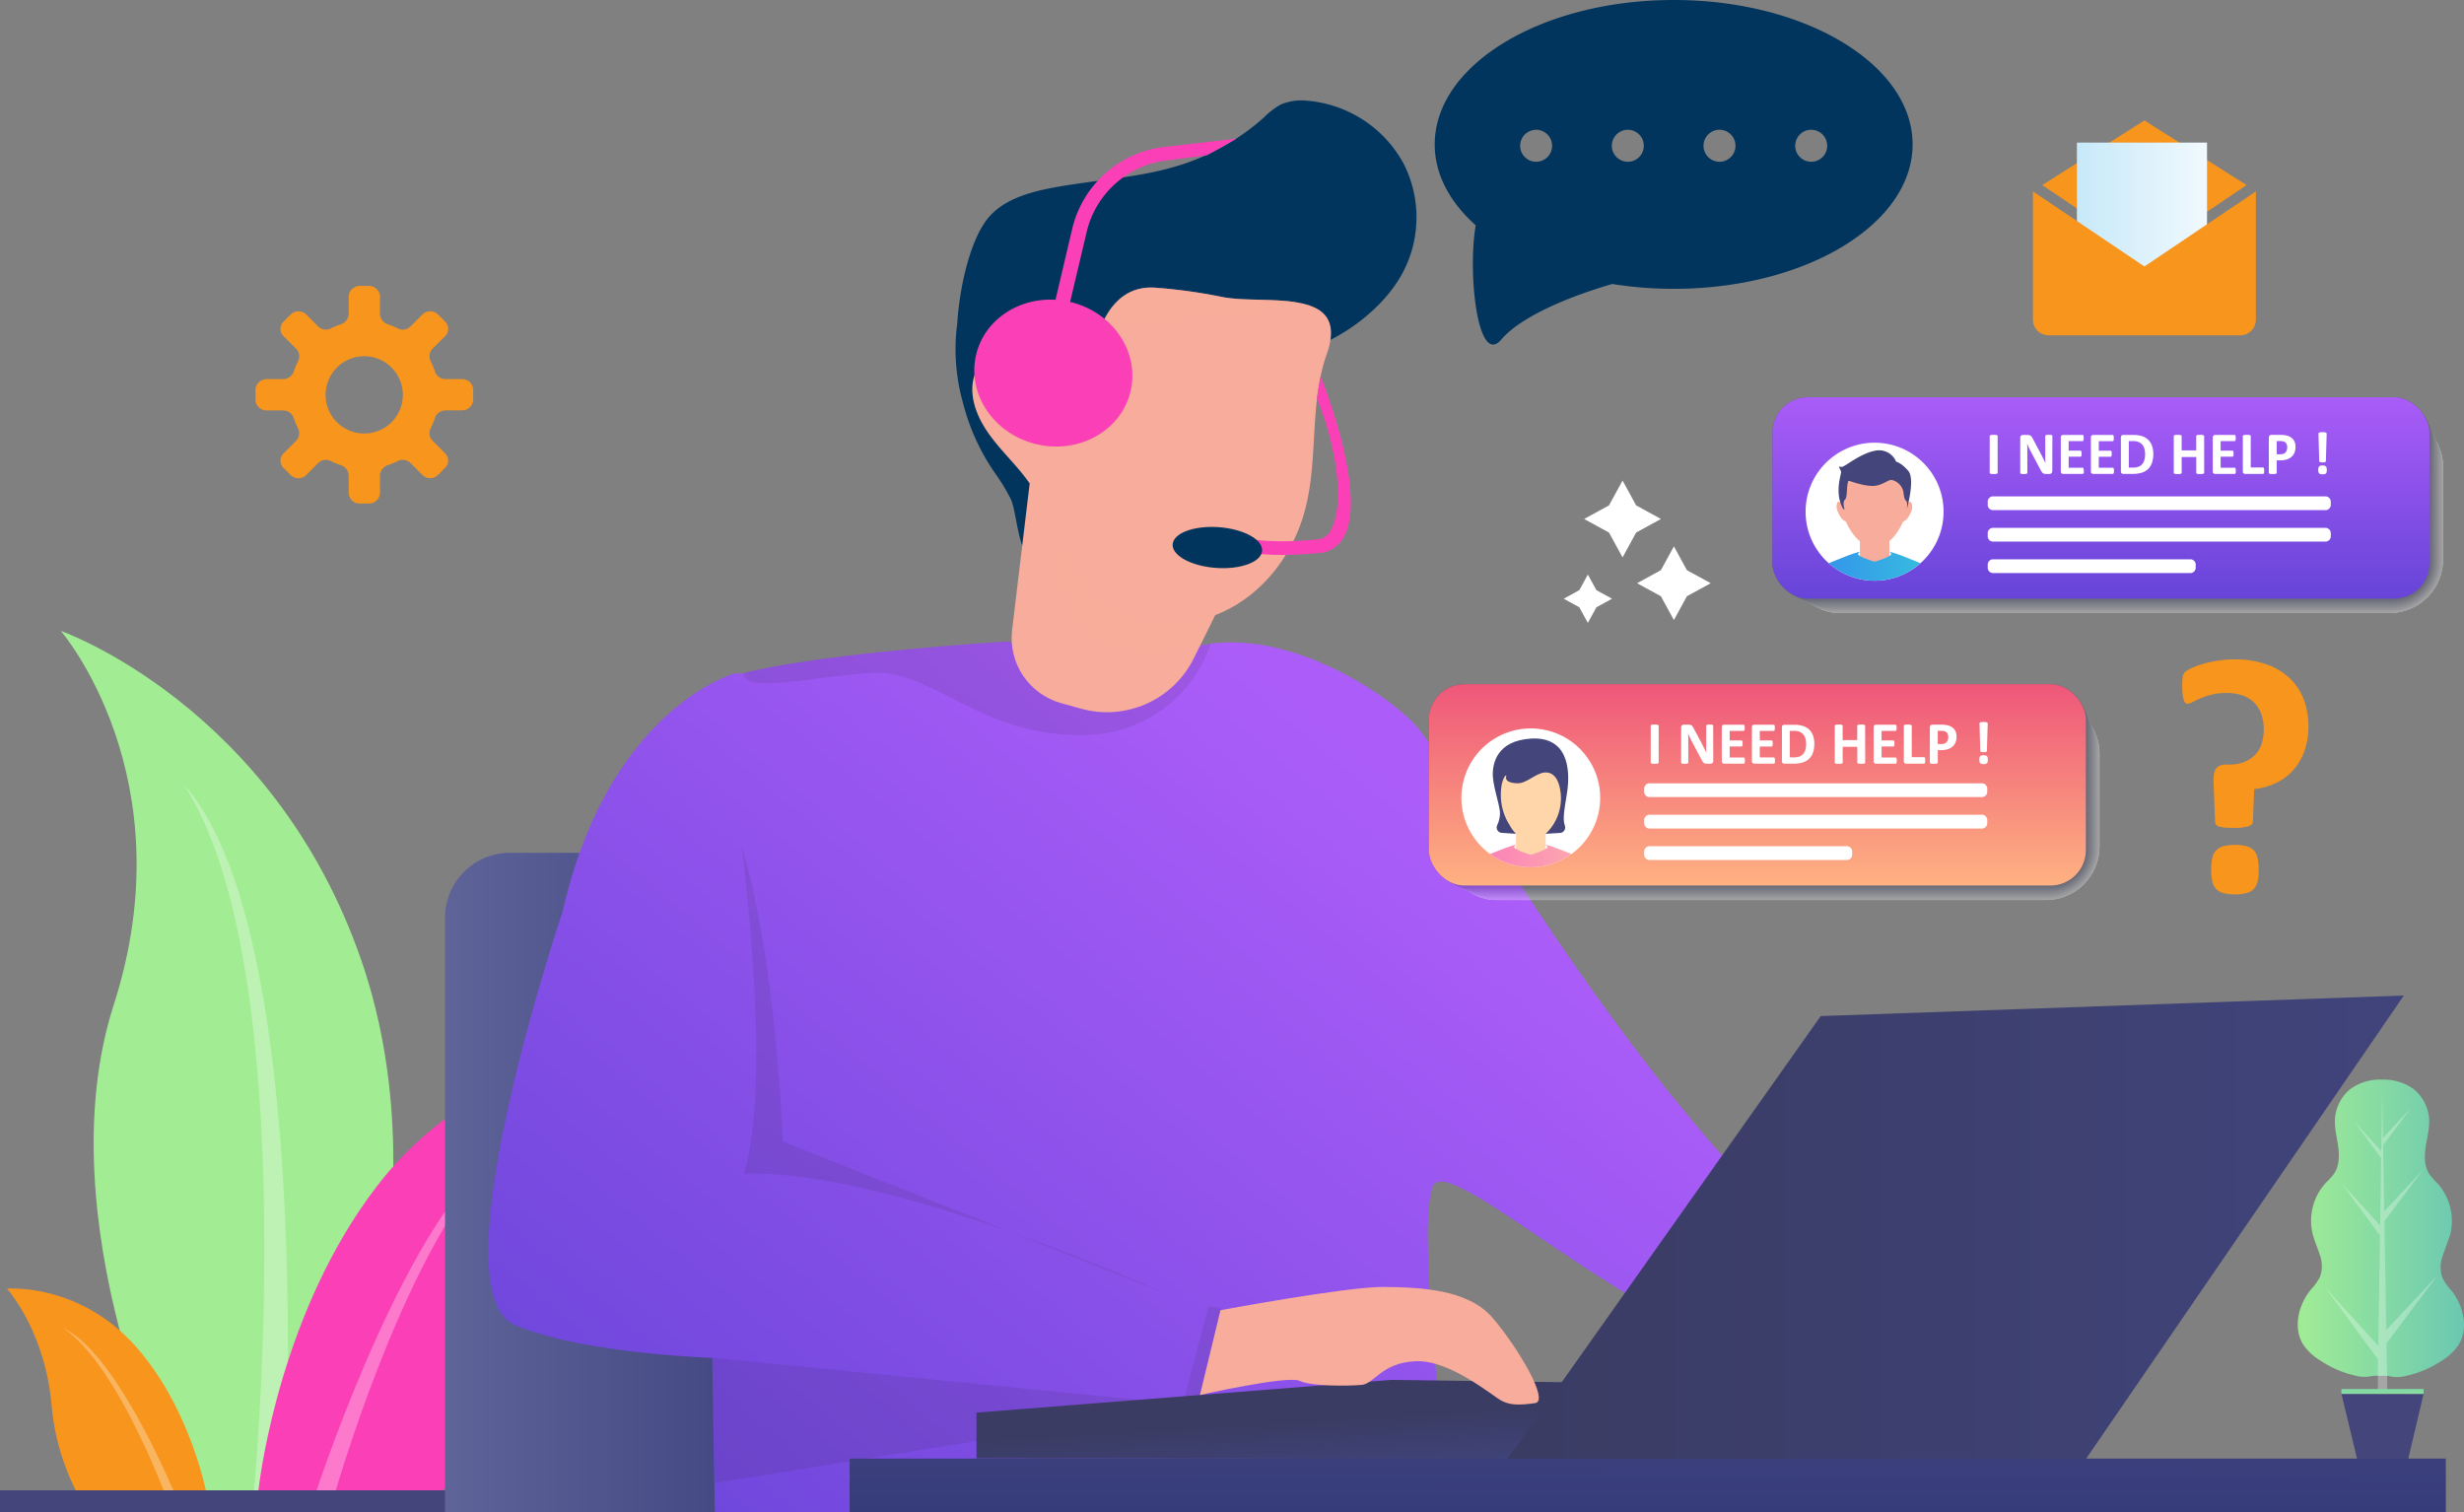 <svg xmlns="http://www.w3.org/2000/svg" xmlns:xlink="http://www.w3.org/1999/xlink" width="653.339" height="400.947"><rect width="100%" height="100%" fill="#808080" stroke="none"/><defs><linearGradient id="A" x1="9.419" y1=".5" x2="10.419" y2=".5"><stop offset="0" stop-color="#a2ed94"/><stop offset="1" stop-color="#69c7b3"/></linearGradient><linearGradient id="B" x1="8.738" y1=".5" x2="9.738" y2=".5"><stop offset="0" stop-color="#fb40b7"/><stop offset="1" stop-color="#c639af"/></linearGradient><linearGradient id="C" x1=".001" x2="1" xlink:href="#A"/><linearGradient id="D" x1=".765" y1="4.911" x2=".235" y2="-3.915" xlink:href="#A"/><linearGradient id="E" y1=".5" x2="1" y2=".5"><stop offset="0" stop-color="#5e6398"/><stop offset="1" stop-color="#292e6f"/></linearGradient><linearGradient id="F" x1="-.091" y1=".899" x2=".752" y2=".298"><stop offset="0" stop-color="#6443d7"/><stop offset="1" stop-color="#ac5df9"/></linearGradient><linearGradient id="G" x1="1.22" y1="-3.585" x2="1.997" y2="-3.585" xlink:href="#B"/><linearGradient id="H" x1="3.338" y1="-6.763" x2="4.232" y2="-6.763" xlink:href="#B"/><linearGradient id="I" x1=".469" y1=".475" x2=".795" y2="1.036"><stop offset="0" stop-color="#3a3c63"/><stop offset="1" stop-color="#40447b"/></linearGradient><linearGradient id="J" x1="0" y1=".5" x2="1" y2=".5" xlink:href="#I"/><linearGradient id="K" x1=".683" y1="-6.594" x2=".423" y2="3.478" xlink:href="#E"/><linearGradient id="L" y1=".5" x2="1" y2=".5"><stop offset="0" stop-color="#c7e9f9"/><stop offset="1" stop-color="#f1f9fe"/></linearGradient><linearGradient id="M" x1=".5" y1="1.049" x2=".5" y2="-.037"><stop offset="0" stop-color="#ffb682"/><stop offset="1" stop-color="#ee5379"/></linearGradient><clipPath id="N"><circle cx="18.401" cy="18.401" r="18.401" transform="matrix(.16 -.987 .987 .16 0 36.326)" fill="none"/></clipPath><linearGradient id="O" y1=".5" x2="1" y2=".5"><stop offset="0" stop-color="#fb7db7"/><stop offset="1" stop-color="#fdacaf"/></linearGradient><linearGradient id="P" x1=".5" y1="1.049" x2=".5" y2="-.037" xlink:href="#F"/><clipPath id="Q"><circle cx="18.294" cy="18.294" r="18.294" fill="none"/></clipPath><linearGradient id="R" x1=".001" y1=".5" x2="1.001" y2=".5"><stop offset="0" stop-color="#3393eb"/><stop offset="1" stop-color="#37bedf"/></linearGradient></defs><path d="M86.9 395.14s32.25-72.8 8.928-140.45-79.7-87.416-79.7-87.416 33.45 38.73 14.035 99.14C11.8 323.553 46.815 395.14 46.815 395.14z" fill="url(#A)"/><path d="M75.493 395.144s8.258-148.1-26.682-187.05C80.595 257.2 67.36 395.144 67.36 395.144z" fill="#fff" opacity=".3"/><path d="M20.088 395.14h34.494c-1.37-6.076-6.335-24.436-18.718-38.29-15.04-16.83-34.016-15.177-34.016-15.177s10.32 11.32 11.906 31.675a62.1 62.1 0 0 0 6.334 21.791z" fill="#f8951d"/><path d="M99.857 314.615c-25.115 32.74-30.744 75.443-31.342 80.523h48.82c12.352-11.4 27.5-29.847 27.615-52.038.214-39.614 18.6-63.11 18.6-63.11s-36.944-.245-63.693 34.624z" fill="url(#B)"/><path d="M43.405 395.14h2.576c-4.9-11.227-17.4-37.6-29.16-42.953 11.472 7.692 22.02 31.53 26.583 42.953zm40.52 0h5.1c5.946-19.642 24.106-74.4 47.052-92.478-23.687 13.133-45.8 73.894-52.14 92.478z" opacity=".3" fill="#fff"/><path fill="#43457b" d="M0 395.14h145.556v5.777H0z"/><path d="M122.526 100.51h-4.433c-1.273-.008-2.397-.833-2.786-2.045a19.45 19.45 0 0 0-1.1-2.647 2.91 2.91 0 0 1 .513-3.388l3.353-3.353a2.68 2.68 0 0 0 0-3.759l-1.92-1.92c-.55-.55-1.297-.86-2.076-.86s-1.526.3-2.076.86l-3.16 3.16c-.9.885-2.268 1.09-3.388.51-.852-.432-1.736-.8-2.643-1.1-1.212-.39-2.037-1.513-2.045-2.786v-4.437a2.94 2.94 0 0 0-2.937-2.933h-2.44a2.94 2.94 0 0 0-2.937 2.933v4.437c-.008 1.273-.833 2.397-2.045 2.786a19.16 19.16 0 0 0-2.643 1.085c-1.118.59-2.488.39-3.393-.49l-3.16-3.16c-.55-.55-1.297-.86-2.076-.86s-1.526.3-2.076.86l-1.92 1.92a2.68 2.68 0 0 0 0 3.759l3.357 3.353a2.92 2.92 0 0 1 .509 3.388 19.61 19.61 0 0 0-1.1 2.643c-.39 1.213-1.515 2.04-2.8 2.05h-4.425c-.78 0-1.526.31-2.077.86s-.86 1.298-.86 2.077v2.437c0 .78.3 1.525.86 2.075s1.298.86 2.077.858h4.433a2.96 2.96 0 0 1 2.79 2.049 19.37 19.37 0 0 0 1.1 2.643c.582 1.12.376 2.488-.51 3.388l-3.357 3.357a2.68 2.68 0 0 0 0 3.759l1.92 1.92c1.148 1.143 3.004 1.143 4.152 0l3.16-3.17c.902-.885 2.27-1.1 3.393-.51a19.97 19.97 0 0 0 2.643 1.1c1.212.39 2.037 1.513 2.045 2.786v4.433c.003 1.62 1.316 2.934 2.937 2.937h2.437c1.62-.003 2.934-1.316 2.937-2.937v-4.433c.01-1.274.833-2.398 2.045-2.8.907-.303 1.792-.67 2.647-1.1a2.91 2.91 0 0 1 3.384.509l3.16 3.16c.55.55 1.297.86 2.076.86s1.526-.3 2.076-.86l1.92-1.92a2.68 2.68 0 0 0 0-3.759l-3.344-3.348a2.91 2.91 0 0 1-.513-3.388 19.64 19.64 0 0 0 1.1-2.643 2.95 2.95 0 0 1 2.786-2.049h4.433c.78.001 1.526-.307 2.077-.858s.86-1.297.86-2.075v-2.437c0-.78-.31-1.53-.863-2.08s-1.302-.86-2.083-.857zm-15.74 4.98a10.24 10.24 0 0 1-19.816 2.756 10.24 10.24 0 0 1 16.846-10.793c2.12 2.114 3.206 5.052 2.97 8.037z" fill="#f8951d"/><path d="M650.053 342.248c-.97-1.034-1.793-2.2-2.442-3.46a8.61 8.61 0 0 1 .072-5.8l1.982-5.59a14.89 14.89 0 0 0-3.321-13.6c-.776-.75-1.494-1.556-2.147-2.415-1.393-2.08-1.4-4.8-1.03-7.263s1.07-4.937.924-7.437a11.16 11.16 0 0 0-4.018-7.852 13.32 13.32 0 0 0-8.321-2.585h-.183c-2.984-.135-5.926.743-8.348 2.49a11.16 11.16 0 0 0-4.085 7.8c-.18 2.5.5 4.97.84 7.446s.3 5.187-1.116 7.254a21.5 21.5 0 0 1-2.17 2.393c-3.346 3.657-4.65 8.74-3.478 13.557.487 1.915 1.34 3.714 1.92 5.61.685 1.873.685 3.927 0 5.8-.67 1.25-1.505 2.405-2.482 3.433-3.294 4.076-4.714 10.192-1.862 14.59 1.22 1.712 2.787 3.147 4.6 4.2a27.44 27.44 0 0 0 8.928 3.866 9.27 9.27 0 0 0 4.25.223c.872-.153 1.762-.186 2.643-.1.883-.08 1.772-.038 2.643.13a9.26 9.26 0 0 0 4.25-.179c3.192-.7 6.23-1.983 8.977-3.76a14.74 14.74 0 0 0 4.643-4.161c2.935-4.357 1.583-10.486-1.667-14.602z" fill="url(#C)"/><path d="M632.785 356.163l13.65-18.17-13.71 14.67-.487-28.878 10.267-13.682-10.325 11.062-.295-17.548 7.424-9.884-7.455 7.99-.2-12.33-.245 15.816-7.143-7.817 7.1 9.682-.277 17.83-10.206-11.182 10.165 13.84-.447 29.25-13.932-15.272 13.874 18.914-.067 4.317h.027v4.714h2.46V364.8h-.036z" fill="#fff" opacity=".3"/><path d="M620.848 369.573h21.78l-4.08 17.223h-13.56z" fill="#43457b"/><path fill="url(#D)" d="M620.848 368.27h21.78v1.308h-21.78z"/><path d="M268.48 400.915l-30.3-174.8h-102.97a17.21 17.21 0 0 0-17.209 17.209v157.583z" fill="url(#E)"/><path d="M502.175 346.48c-1.96-.978-3.846-2.093-5.647-3.34-54.994-37.945-108.568-134.758-119.933-149.374-6.317-8.116-31.717-25.735-54.676-23.186-3.46.384-7.03 1-9.8 3.57l-.93.853c-11.785 11.46-23.142 8.67-30.936 3.893-5.24-2.74-9.53-6.468-12.42-8.692-.547-.077-1.1-.097-1.652-.062-5.835.38-17.664 1.214-30.48 2.513-13.736 1.393-28.6 3.32-38.467 5.8-2.2.554-1.2-.384-2.835.223 0 0-33.066 9.49-45.2 62.975 0 0-33.95 100.37-12.674 109.634 17.486 7.59 52.328 8.74 52.328 8.74l.7 40.913H384.88c-4.062-36.43-5.924-50.806-6.25-70.845v-.3a57.11 57.11 0 0 1 .053-6.428 35.34 35.34 0 0 1 .955-8.071c.063-.205.112-.446.18-.63 4.263-11.044 64.055 48.846 102.884 47.484z" fill="url(#F)"/><path d="M443.78 0c-34.994 0-63.36 17.142-63.36 38.29 0 7.95 4.018 15.33 10.87 21.45-2.2 12.83.563 37.54 6.745 30.325 6.67-7.78 24.106-13.227 29.463-14.767a102.71 102.71 0 0 0 16.276 1.281c34.994 0 63.36-17.142 63.36-38.29S478.774 0 443.78 0zm-36.472 42.89c-2.02-.002-3.758-1.43-4.15-3.413s.67-3.965 2.536-4.738 4.02-.12 5.142 1.562.902 3.92-.527 5.348a4.24 4.24 0 0 1-3 1.241zm24.316 0a4.24 4.24 0 0 1-2.999-7.24 4.24 4.24 0 0 1 7.24 2.999 4.24 4.24 0 0 1-4.241 4.241zm24.31 0a4.24 4.24 0 0 1-2.999-7.24 4.24 4.24 0 0 1 7.24 2.999 4.24 4.24 0 0 1-4.24 4.241zm24.316 0a4.24 4.24 0 0 1-2.999-7.24 4.24 4.24 0 0 1 7.24 2.999 4.24 4.24 0 0 1-4.241 4.241z" fill="#01355d"/><g fill="#221f1f"><path d="M311.202 174.992c-11.785 11.46-23.142 8.67-30.936 3.893-5.24-2.74-9.53-6.468-12.42-8.692a8.14 8.14 0 0 0-1.652-.062c-5.835.38-17.664 1.214-30.48 2.513-13.736 1.393-28.6 3.32-38.467 5.8-.357 5.723 19.6.728 34.217-.062 15.526-.84 29.017 17.053 55.8 16.495 15.263.055 28.847-9.668 33.717-24.133-2.652.326-6.07.853-8.83 3.406a12.17 12.17 0 0 0-.949.842zm-122.34 185l128.544 12.678L189.56 393.2z" opacity=".1"/><path d="M196.656 224.155s8.245 62.93.616 86.992c39.284-1.116 111.154 31.565 111.154 31.565L207.58 302.665s-1.683-47.592-10.924-78.5zm126.164 127.05l-5.687 23.722-18.455.518 15.2-4.165 6.562-24.843 3.4.286z" opacity=".1"/></g><path d="M255.293 106.63c1.707 6.82 4.65 13.272 8.687 19.03 1.49 2.083 2.82 4.275 3.977 6.558 1.7 3.344 1.97 15.09 5.857 15.723 2.625.446 2.326-8.848 4.018-10.714a17.17 17.17 0 0 0 3.326-6.535c3.705-11.607 4.91-24.77 13.888-33.378 5.293-4.817 12.186-7.498 19.343-7.522 7.83-.125 14.63 5.245 22.12 4.91 14.25-.612 29.82-11.308 35.664-22.86a31.3 31.3 0 0 0-.1-28.637 32.13 32.13 0 0 0-25.334-16.49 14.22 14.22 0 0 0-7.107.982c-1.644.918-3.148 2.068-4.464 3.415-6.57 5.872-14.34 10.247-22.767 12.82-10.6 3.26-22.017 3.754-33.034 5.8-6.34 1.17-12.924 3.07-17 7.647-5.165 5.8-7.99 19.133-8.55 28.4a51.96 51.96 0 0 0 1.475 20.85z" fill="#01355d"/><g fill="#f8ac9b"><path d="M322.177 163.118l-5.607 11.37c-5.473 11.103-18.08 16.73-30 13.392l-5.26-1.47c-8.5-2.387-13.995-10.613-12.944-19.38l4.656-38.838 46.234 14.11z"/><path d="M277.943 137.33s4.018 27.807 13.888 32.758 26.338 1.165 26.338 1.165l4.018-8.134s-10.468 3.723-17.343 1.678-6.125-1.72-6.875-2.045l-.754-.32s-12.25-3.995-19.272-25.1z" opacity=".5"/><path d="M351.806 93.86c3.366-9.575-1.34-12.65-8.21-13.732-6.388-1.01-14.633-.295-19.968-1.478-5.585-1.126-11.233-1.907-16.914-2.34-9.82-.942-14.062 7.357-15.687 12.968l-.08.295c-1.487 5.4-3.125 18.3-5.46 22.4-2.388 4.183-5.893-16.294-14.13-18.486a11.43 11.43 0 0 0-5.6-.406 9.95 9.95 0 0 0-7.736 7.812c-.955 5.205 1.464 10.517 4.678 14.834s7.254 8.035 10.307 12.437c6.107 8.84 8.01 20.2 15.388 28.06 8.285 8.84 22.454 11.183 33.775 6.88s19.642-14.423 23.24-25.758c4.516-14.268 1.45-29.42 6.395-43.487z"/><path d="M317.468 84.448c8.882-.067 17.698-1.525 26.128-4.32-6.388-1.01-14.633-.295-19.968-1.478a138.96 138.96 0 0 0-16.914-2.339c-9.82-.942-14.062 7.357-15.687 12.968l-.08.295c4.098-4.197 13.65-4.95 26.52-5.125z" opacity=".5"/></g><path d="M309.317 42.543l10.714-1.37 7.857-4.424-19.2 2.205a28.49 28.49 0 0 0-24.352 21.566l-4.464 18.968c-9.88-.6-18.874 5.357-21.053 14.593-2.455 10.42 4.714 21.026 16.022 23.7s22.468-3.616 24.928-14.035-4.7-21.02-16.017-23.69l4.4-18.633c2.42-10.096 10.86-17.625 21.165-18.88z" fill="url(#G)"/><path d="M330.053 146.293l-.17-.045.946-3.47c.09 0 6.16 1.53 19.23.16a4.74 4.74 0 0 0 2.919-2.562c4.344-8.544-.1-26.048-3.8-34.637.263-1.9.6-3.893.973-5.933.567 1.34 12.28 30.525 6.344 42.208-1.045 2.196-3.005 3.82-5.357 4.437l-.317.058c-13.065 1.39-19.64.05-20.78-.218z" fill="url(#H)"/><path d="M334.66 145.945c-.107 2.987-5.5 5.067-12.053 4.643s-11.785-3.192-11.678-6.183 5.51-5.067 12.053-4.643 11.785 3.188 11.678 6.183z" fill="#01355d"/><path d="M467.886 367.212l-99.134-1.348-109.835 8.674v12.147l174.725.16z" fill="url(#I)"/><path d="M482.774 269.4l154.614-5.446-84.282 122.847-153.426.054z" fill="url(#J)"/><path d="M323.615 347.387s33.606-6.276 43.266-6.17 22.3.558 28.85 8.16 15.258 22.11 11.3 22.646-6.535.656-9.008-.7-13.67-10.84-22.7-10.415-10.885 5.98-14.277 6.28-13.214.446-16.406-1.07-26.472 3.75-26.472 3.75z" fill="#f8ac9b"/><path fill="url(#K)" d="M225.28 386.72h423.245v14.196H225.28z"/><path d="M612.094 192.474a19.58 19.58 0 0 1-1.045 6.589 15.33 15.33 0 0 1-2.942 5.076c-1.27 1.432-2.815 2.597-4.54 3.428a17.7 17.7 0 0 1-5.857 1.647l-.357 8.687c-.03.53-.446.933-1.268 1.2a11.98 11.98 0 0 1-3.54.4c-.982 0-1.786 0-2.473-.067a7.08 7.08 0 0 1-1.58-.246c-.323-.08-.617-.25-.848-.49a1.38 1.38 0 0 1-.308-.8l-.4-10.513a10.3 10.3 0 0 1 .134-2.312c.086-.524.308-1.017.643-1.43.314-.355.725-.61 1.183-.732.552-.144 1.122-.21 1.692-.2h.62a9.96 9.96 0 0 0 4.076-.759c1.076-.457 2.04-1.14 2.83-2a7.77 7.77 0 0 0 1.625-2.942c.345-1.17.517-2.386.51-3.607.015-1.33-.187-2.654-.6-3.92-.376-1.145-1-2.193-1.826-3.07-.858-.888-1.91-1.566-3.07-1.982a12.44 12.44 0 0 0-4.344-.692c-1.353-.018-2.702.13-4.018.446-1.017.252-2.014.58-2.982.982l-2.072.978a2.98 2.98 0 0 1-1.268.446c-.2 0-.414-.07-.58-.2a1.5 1.5 0 0 1-.446-.737c-.145-.494-.242-1-.3-1.513a23.54 23.54 0 0 1-.112-2.491 13.67 13.67 0 0 1 .134-2.272 2.16 2.16 0 0 1 .58-1.161c.51-.43 1.08-.783 1.692-1.045a19.52 19.52 0 0 1 2.982-1.112c1.273-.37 2.567-.66 3.875-.87 1.476-.242 2.97-.36 4.464-.357a24.92 24.92 0 0 1 9 1.451c2.298.84 4.386 2.168 6.12 3.893 1.563 1.592 2.757 3.507 3.5 5.61.747 2.148 1.123 4.408 1.11 6.683zm-13.182 38.164c.02 1.03-.077 2.062-.3 3.07a4.14 4.14 0 0 1-1.022 2c-.543.533-1.22.9-1.96 1.09-.98.242-2 .355-3 .335a11.74 11.74 0 0 1-3.076-.335c-.73-.184-1.4-.56-1.937-1.09-.517-.56-.87-1.253-1.022-2-.2-1-.308-2.04-.3-3.07-.017-1.05.08-2.097.3-3.125a4.36 4.36 0 0 1 1.022-2.049 4.14 4.14 0 0 1 1.937-1.112 11.74 11.74 0 0 1 3.076-.335 11.55 11.55 0 0 1 3 .335 4.13 4.13 0 0 1 1.96 1.112c.52.58.872 1.286 1.022 2.05a14.19 14.19 0 0 1 .289 3.124z" fill="#f8951d"/><path d="M433.83 134l6.584 3.6-6.584 3.6-3.6 6.585-3.6-6.585-6.584-3.6 6.584-3.6 3.6-6.585zm-10.536 22.475l4.147 2.268-4.147 2.268-2.268 4.143-2.263-4.143-4.147-2.268 4.147-2.268 2.263-4.143zm24-5.295l6.312 3.45-6.312 3.455-3.45 6.312-3.455-6.312-6.312-3.455 6.312-3.45 3.455-6.312z" fill="#fff"/><path d="M568.6 31.932l-27.088 17.142 27.088 18.25 27.088-18.25z" fill="#f8951d"/><path fill="url(#L)" d="M550.7 37.81h34.5v33.824h-34.5z"/><path d="M616.946 71.524zm-91.42 0z" fill="#fff"/><path d="M568.6 70.65l-29.557-19.9v34.04a4.16 4.16 0 0 0 4.2 4.116h50.712a4.16 4.16 0 0 0 4.2-4.116V50.74z" fill="#f8951d"/><g opacity=".3"><rect width="174.202" height="53.386" rx="14.24" fill="#fff" x="382.501" y="185.255"/><rect width="174.202" height="53.386" rx="14.22" fill="#fefefe" x="382.483" y="185.237"/><rect width="174.202" height="53.386" rx="14.2" fill="#fdfdfd" x="382.465" y="185.219"/><rect width="174.202" height="53.386" rx="14.17" fill="#fcfcfd" x="382.447" y="185.201"/><rect width="174.202" height="53.386" rx="14.15" fill="#fbfbfc" x="382.434" y="185.183"/><rect width="174.202" height="53.386" rx="14.13" fill="#fafafb" x="382.416" y="185.166"/><rect width="174.202" height="53.386" rx="14.1" fill="#f9f9fa" x="382.398" y="185.148"/><rect width="174.202" height="53.386" rx="14.08" fill="#f8f8fa" x="382.38" y="185.13"/><rect width="174.202" height="53.386" rx="14.06" fill="#f7f7f9" x="382.363" y="185.108"/><rect width="174.202" height="53.386" rx="14.03" fill="#f6f6f8" x="382.345" y="185.09"/><rect width="174.202" height="53.386" rx="14.01" fill="#f5f5f7" x="382.327" y="185.072"/><rect width="174.202" height="53.386" rx="13.99" fill="#f4f4f7" x="382.313" y="185.054"/><rect width="174.202" height="53.386" rx="13.97" fill="#f3f3f6" x="382.296" y="185.036"/><rect width="174.202" height="53.386" rx="13.94" fill="#f2f2f5" x="382.278" y="185.018"/><rect width="174.202" height="53.386" rx="13.92" fill="#f1f1f4" x="382.26" y="185"/><rect width="174.202" height="53.386" rx="13.9" fill="#f0f0f4" x="382.242" y="184.983"/><rect width="174.202" height="53.386" rx="13.87" fill="#efeff3" x="382.224" y="184.965"/><rect width="174.202" height="53.386" rx="13.85" fill="#eeeef2" x="382.211" y="184.942"/><rect width="174.202" height="53.386" rx="13.83" fill="#edeef1" x="382.193" y="184.925"/><rect width="174.202" height="53.386" rx="13.8" fill="#ecedf1" x="382.175" y="184.907"/><rect width="174.202" height="53.386" rx="13.78" fill="#ebecf0" x="382.157" y="184.889"/><rect width="174.202" height="53.386" rx="13.76" fill="#eaebef" x="382.139" y="184.871"/><rect width="174.202" height="53.386" rx="13.74" fill="#e9eaee" x="382.121" y="184.853"/><rect width="174.202" height="53.386" rx="13.71" fill="#e8e9ed" x="382.108" y="184.835"/><rect width="174.202" height="53.386" rx="13.69" fill="#e7e8ed" x="382.09" y="184.817"/><rect width="174.202" height="53.386" rx="13.67" fill="#e6e7ec" x="382.072" y="184.8"/><rect width="174.202" height="53.386" rx="13.64" fill="#e5e6eb" x="382.055" y="184.782"/><rect width="174.202" height="53.386" rx="13.62" fill="#e4e5ea" x="382.037" y="184.759"/><rect width="174.202" height="53.386" rx="13.6" fill="#e3e4ea" x="382.019" y="184.742"/><rect width="174.202" height="53.386" rx="13.57" fill="#e2e3e9" x="382.005" y="184.724"/><rect width="174.202" height="53.386" rx="13.55" fill="#e1e2e8" x="381.988" y="184.706"/><rect width="174.202" height="53.386" rx="13.53" fill="#e0e1e7" x="381.97" y="184.688"/><rect width="174.202" height="53.386" rx="13.51" fill="#dfe0e7" x="381.952" y="184.67"/><rect width="174.202" height="53.386" rx="13.48" fill="#dedfe6" x="381.934" y="184.652"/><rect width="174.202" height="53.386" rx="13.46" fill="#dddee5" x="381.916" y="184.634"/><rect width="174.202" height="53.386" rx="13.44" fill="#dcdde4" x="381.898" y="184.617"/><rect width="174.202" height="53.386" rx="13.41" fill="#dbdce4" x="381.885" y="184.594"/><rect width="174.202" height="53.386" rx="13.39" fill="#dadbe3" x="381.867" y="184.576"/><rect width="174.202" height="53.386" rx="13.37" fill="#d9dae2" x="381.849" y="184.559"/><rect width="174.202" height="53.386" rx="13.34" fill="#d8d9e1" x="381.831" y="184.541"/><rect width="174.202" height="53.386" rx="13.32" fill="#d7d8e0" x="381.813" y="184.523"/><rect width="174.202" height="53.386" rx="13.3" fill="#d6d7e0" x="381.796" y="184.505"/><rect width="174.202" height="53.386" rx="13.28" fill="#d5d6df" x="381.782" y="184.487"/><rect width="174.202" height="53.386" rx="13.25" fill="#d4d5de" x="381.764" y="184.469"/><rect width="174.202" height="53.386" rx="13.23" fill="#d3d4dd" x="381.746" y="184.451"/><rect width="174.202" height="53.386" rx="13.21" fill="#d2d3dd" x="381.729" y="184.434"/><rect width="174.202" height="53.386" rx="13.18" fill="#d1d2dc" x="381.711" y="184.411"/><rect width="174.202" height="53.386" rx="13.16" fill="#d0d1db" x="381.693" y="184.393"/><rect width="174.202" height="53.386" rx="13.14" fill="#cfd0da" x="381.68" y="184.375"/><rect width="174.202" height="53.386" rx="13.11" fill="#cecfda" x="381.662" y="184.358"/><rect width="174.202" height="53.386" rx="13.09" fill="#cdced9" x="381.644" y="184.34"/><rect width="174.202" height="53.386" rx="13.07" fill="#cccdd8" x="381.626" y="184.322"/><rect width="174.202" height="53.386" rx="13.05" fill="#cbccd7" x="381.608" y="184.304"/><rect width="174.202" height="53.386" rx="13.02" fill="#caccd7" x="381.59" y="184.286"/><rect width="174.202" height="53.386" rx="13" fill="#c9cbd6" x="381.577" y="184.268"/><rect width="174.202" height="53.386" rx="12.98" fill="#c8cad5" x="381.559" y="184.246"/><rect width="174.202" height="53.386" rx="12.95" fill="#c7c9d4" x="381.541" y="184.228"/><rect width="174.202" height="53.386" rx="12.93" fill="#c6c8d4" x="381.523" y="184.21"/><rect width="174.202" height="53.386" rx="12.91" fill="#c5c7d3" x="381.505" y="184.192"/><rect width="174.202" height="53.386" rx="12.88" fill="#c4c6d2" x="381.488" y="184.175"/><rect width="174.202" height="53.386" rx="12.86" fill="#c3c5d1" x="381.47" y="184.157"/><rect width="174.202" height="53.386" rx="12.84" fill="#c2c4d0" x="381.456" y="184.139"/><rect width="174.202" height="53.386" rx="12.82" fill="#c1c3d0" x="381.438" y="184.121"/><rect width="174.202" height="53.386" rx="12.79" fill="#c0c2cf" x="381.421" y="184.103"/><rect width="174.202" height="53.386" rx="12.77" fill="#bfc1ce" x="381.403" y="184.085"/><rect width="174.202" height="53.386" rx="12.75" fill="#bec0cd" x="381.385" y="184.063"/><rect width="174.202" height="53.386" rx="12.72" fill="#bdbfcd" x="381.367" y="184.045"/><rect width="174.202" height="53.386" rx="12.7" fill="#bcbecc" x="381.354" y="184.027"/><rect width="174.202" height="53.386" rx="12.68" fill="#bbbdcb" x="381.336" y="184.009"/><rect width="174.202" height="53.386" rx="12.65" fill="#babcca" x="381.318" y="183.992"/><rect width="174.202" height="53.386" rx="12.63" fill="#b9bbca" x="381.3" y="183.974"/><rect width="174.202" height="53.386" rx="12.61" fill="#b8bac9" x="381.282" y="183.956"/><rect width="174.202" height="53.386" rx="12.59" fill="#b7b9c8" x="381.264" y="183.938"/><rect width="174.202" height="53.386" rx="12.56" fill="#b6b8c7" x="381.251" y="183.92"/><rect width="174.202" height="53.386" rx="12.54" fill="#b5b7c7" x="381.233" y="183.898"/><rect width="174.202" height="53.386" rx="12.52" fill="#b4b6c6" x="381.215" y="183.88"/><rect width="174.202" height="53.386" rx="12.49" fill="#b3b5c5" x="381.197" y="183.862"/><rect width="174.202" height="53.386" rx="12.47" fill="#b2b4c4" x="381.18" y="183.844"/><rect width="174.202" height="53.386" rx="12.45" fill="#b1b3c3" x="381.162" y="183.826"/><rect width="174.202" height="53.386" rx="12.42" fill="#b0b2c3" x="381.148" y="183.809"/><rect width="174.202" height="53.386" rx="12.4" fill="#afb1c2" x="381.13" y="183.791"/><rect width="174.202" height="53.386" rx="12.38" fill="#aeb0c1" x="381.113" y="183.773"/><rect width="174.202" height="53.386" rx="12.35" fill="#adafc0" x="381.095" y="183.755"/><rect width="174.202" height="53.386" rx="12.33" fill="#acaec0" x="381.077" y="183.737"/><rect width="174.202" height="53.386" rx="12.31" fill="#abadbf" x="381.059" y="183.715"/><rect width="174.202" height="53.386" rx="12.29" fill="#aaacbe" x="381.041" y="183.697"/><rect width="174.202" height="53.386" rx="12.26" fill="#a9abbd" x="381.028" y="183.679"/><rect width="174.202" height="53.386" rx="12.24" fill="#a8aabd" x="381.01" y="183.661"/><rect width="174.202" height="53.386" rx="12.22" fill="#a7aabc" x="380.992" y="183.643"/><rect width="174.202" height="53.386" rx="12.19" fill="#a6a9bb" x="380.974" y="183.626"/><rect width="174.202" height="53.386" rx="12.17" fill="#a5a8ba" x="380.956" y="183.608"/><rect width="174.202" height="53.386" rx="12.15" fill="#a4a7ba" x="380.938" y="183.59"/><rect width="174.202" height="53.386" rx="12.12" fill="#a3a6b9" x="380.925" y="183.572"/><rect width="174.202" height="53.386" rx="12.1" fill="#a2a5b8" x="380.907" y="183.55"/><rect width="174.202" height="53.386" rx="12.08" fill="#a1a4b7" x="380.889" y="183.532"/><rect width="174.202" height="53.386" rx="12.06" fill="#a0a3b7" x="380.872" y="183.514"/><rect width="174.202" height="53.386" rx="12.03" fill="#9fa2b6" x="380.854" y="183.496"/><rect width="174.202" height="53.386" rx="12.01" fill="#9ea1b5" x="380.836" y="183.478"/><rect width="174.202" height="53.386" rx="11.99" fill="#9da0b4" x="380.822" y="183.46"/><rect width="174.202" height="53.386" rx="11.96" fill="#9c9fb3" x="380.805" y="183.442"/><rect width="174.202" height="53.386" rx="11.94" fill="#9b9eb3" x="380.787" y="183.425"/><rect width="174.202" height="53.386" rx="11.92" fill="#9a9db2" x="380.769" y="183.407"/><rect width="174.202" height="53.386" rx="11.89" fill="#999cb1" x="380.751" y="183.389"/><rect width="174.202" height="53.386" rx="11.87" fill="#989bb0" x="380.733" y="183.367"/><rect width="174.202" height="53.386" rx="11.85" fill="#979ab0" x="380.72" y="183.349"/><rect width="174.202" height="53.386" rx="11.83" fill="#9699af" x="380.702" y="183.331"/><rect width="174.202" height="53.386" rx="11.8" fill="#9598ae" x="380.684" y="183.313"/><rect width="174.202" height="53.386" rx="11.78" fill="#9497ad" x="380.666" y="183.295"/><rect width="174.202" height="53.386" rx="11.76" fill="#9396ad" x="380.648" y="183.277"/><rect width="174.202" height="53.386" rx="11.73" fill="#9295ac" x="380.63" y="183.259"/><rect width="174.202" height="53.386" rx="11.71" fill="#9194ab" x="380.613" y="183.242"/><rect width="174.202" height="53.386" rx="11.69" fill="#9093aa" x="380.599" y="183.224"/><rect width="174.202" height="53.386" rx="11.66" fill="#8f92aa" x="380.581" y="183.201"/><rect width="174.202" height="53.386" rx="11.64" fill="#8e91a9" x="380.564" y="183.184"/><rect width="174.202" height="53.386" rx="11.62" fill="#8d90a8" x="380.546" y="183.166"/><rect width="174.202" height="53.386" rx="11.6" fill="#8c8fa7" x="380.528" y="183.148"/><rect width="174.202" height="53.386" rx="11.57" fill="#8b8ea6" x="380.51" y="183.13"/><rect width="174.202" height="53.386" rx="11.55" fill="#8a8da6" x="380.497" y="183.112"/><rect width="174.202" height="53.386" rx="11.53" fill="#898ca5" x="380.479" y="183.094"/><rect width="174.202" height="53.386" rx="11.5" fill="#888ba4" x="380.461" y="183.076"/><rect width="174.202" height="53.386" rx="11.48" fill="#878aa3" x="380.443" y="183.059"/><rect width="174.202" height="53.386" rx="11.46" fill="#8689a3" x="380.425" y="183.041"/><rect width="174.202" height="53.386" rx="11.43" fill="#8588a2" x="380.407" y="183.018"/><rect width="174.202" height="53.386" rx="11.41" fill="#8487a1" x="380.394" y="183.001"/><rect width="174.202" height="53.386" rx="11.39" fill="#8387a0" x="380.376" y="182.983"/><rect width="174.202" height="53.386" rx="11.37" fill="#8286a0" x="380.358" y="182.965"/><rect width="174.202" height="53.386" rx="11.34" fill="#81859f" x="380.34" y="182.947"/><rect width="174.202" height="53.386" rx="11.32" fill="#80849e" x="380.322" y="182.929"/><rect width="174.202" height="53.386" rx="11.3" fill="#7f839d" x="380.305" y="182.911"/><rect width="174.202" height="53.386" rx="11.27" fill="#7e829d" x="380.287" y="182.893"/><rect width="174.202" height="53.386" rx="11.25" fill="#7d819c" x="380.273" y="182.876"/><rect width="174.202" height="53.386" rx="11.23" fill="#7c809b" x="380.255" y="182.853"/><rect width="174.202" height="53.386" rx="11.2" fill="#7b7f9a" x="380.238" y="182.835"/><rect width="174.202" height="53.386" rx="11.18" fill="#7a7e9a" x="380.22" y="182.818"/><rect width="174.202" height="53.386" rx="11.16" fill="#797d99" x="380.202" y="182.8"/><rect width="174.202" height="53.386" rx="11.14" fill="#787c98" x="380.184" y="182.782"/><rect width="174.202" height="53.386" rx="11.11" fill="#777b97" x="380.171" y="182.764"/><rect width="174.202" height="53.386" rx="11.09" fill="#767a96" x="380.153" y="182.746"/><rect width="174.202" height="53.386" rx="11.07" fill="#757996" x="380.135" y="182.728"/><rect width="174.202" height="53.386" rx="11.04" fill="#747895" x="380.117" y="182.71"/><rect width="174.202" height="53.386" rx="11.02" fill="#737794" x="380.099" y="182.693"/><rect width="174.202" height="53.386" rx="11" fill="#727693" x="380.081" y="182.67"/><rect width="174.202" height="53.386" rx="10.97" fill="#717593" x="380.068" y="182.652"/><rect width="174.202" height="53.386" rx="10.95" fill="#707492" x="380.05" y="182.634"/><rect width="174.202" height="53.386" rx="10.93" fill="#6f7391" x="380.032" y="182.617"/><rect width="174.202" height="53.386" rx="10.91" fill="#6e7290" x="380.014" y="182.599"/><rect width="174.202" height="53.386" rx="10.88" fill="#6d7190" x="379.997" y="182.581"/><rect width="174.202" height="53.386" rx="10.86" fill="#6c708f" x="379.979" y="182.563"/><rect width="174.202" height="53.386" rx="10.84" fill="#6b6f8e" x="379.965" y="182.545"/><rect width="174.202" height="53.386" rx="10.81" fill="#6a6e8d" x="379.947" y="182.527"/><rect width="174.202" height="53.386" rx="10.79" fill="#696d8d" x="379.93" y="182.505"/><rect width="174.202" height="53.386" rx="10.77" fill="#686c8c" x="379.912" y="182.487"/><rect width="174.202" height="53.386" rx="10.74" fill="#676b8b" x="379.894" y="182.469"/><rect width="174.202" height="53.386" rx="10.72" fill="#666a8a" x="379.876" y="182.451"/><rect width="174.202" height="53.386" rx="10.7" fill="#656989" x="379.858" y="182.434"/><rect width="174.202" height="53.386" rx="10.68" fill="#646889" x="379.845" y="182.416"/><rect width="174.202" height="53.386" rx="10.65" fill="#636788" x="379.827" y="182.398"/><rect width="174.202" height="53.386" rx="10.63" fill="#626687" x="379.809" y="182.38"/><rect width="174.202" height="53.386" rx="10.61" fill="#616586" x="379.791" y="182.362"/><rect width="174.202" height="53.386" rx="10.58" fill="#606586" x="379.773" y="182.344"/><rect width="174.202" height="53.386" rx="10.56" fill="#5f6485" x="379.756" y="182.322"/><rect width="174.202" height="53.386" rx="10.54" fill="#5e6384" x="379.742" y="182.304"/><rect width="174.202" height="53.386" rx="10.51" fill="#5d6283" x="379.724" y="182.286"/><rect width="174.202" height="53.386" rx="10.49" fill="#5c6183" x="379.706" y="182.268"/><rect width="174.202" height="53.386" rx="10.47" fill="#5b6082" x="379.689" y="182.251"/><rect width="174.202" height="53.386" rx="10.45" fill="#5a5f81" x="379.671" y="182.233"/><rect width="174.202" height="53.386" rx="10.42" fill="#595e80" x="379.653" y="182.215"/><rect width="174.202" height="53.386" rx="10.4" fill="#585d80" x="379.639" y="182.197"/><rect width="174.202" height="53.386" rx="10.38" fill="#575c7f" x="379.622" y="182.179"/><rect width="174.202" height="53.386" rx="10.35" fill="#565b7e" x="379.604" y="182.157"/><rect width="174.202" height="53.386" rx="10.33" fill="#555a7d" x="379.586" y="182.139"/><rect width="174.202" height="53.386" rx="10.31" fill="#54597d" x="379.568" y="182.121"/><rect width="174.202" height="53.386" rx="10.28" fill="#53587c" x="379.55" y="182.103"/><rect width="174.202" height="53.386" rx="10.26" fill="#52577b" x="379.537" y="182.085"/><rect width="174.202" height="53.386" rx="10.24" fill="#51567a" x="379.519" y="182.068"/><rect width="174.202" height="53.386" rx="10.22" fill="#505579" x="379.501" y="182.05"/><rect width="174.202" height="53.386" rx="10.19" fill="#4f5479" x="379.483" y="182.032"/><rect width="174.202" height="53.386" rx="10.17" fill="#4e5378" x="379.465" y="182.014"/><rect width="174.202" height="53.386" rx="10.15" fill="#4d5277" x="379.447" y="181.996"/><rect width="174.202" height="53.386" rx="10.12" fill="#4c5176" x="379.43" y="181.974"/><rect width="174.202" height="53.386" rx="10.1" fill="#4b5076" x="379.416" y="181.956"/><rect width="174.202" height="53.386" rx="10.08" fill="#4a4f75" x="379.398" y="181.938"/><rect width="174.202" height="53.386" rx="10.05" fill="#494e74" x="379.381" y="181.92"/><rect width="174.202" height="53.386" rx="10.03" fill="#484d73" x="379.363" y="181.902"/><rect width="174.202" height="53.386" rx="10.01" fill="#474c73" x="379.345" y="181.885"/><rect width="174.202" height="53.386" rx="9.99" fill="#464b72" x="379.327" y="181.867"/><rect width="174.202" height="53.386" rx="9.96" fill="#454a71" x="379.314" y="181.849"/><rect width="174.202" height="53.386" rx="9.94" fill="#444970" x="379.296" y="181.831"/><rect width="174.202" height="53.386" rx="9.92" fill="#434870" x="379.278" y="181.809"/><rect width="174.202" height="53.386" rx="9.89" fill="#42476f" x="379.26" y="181.791"/><rect width="174.202" height="53.386" rx="9.87" fill="#41466e" x="379.242" y="181.773"/><rect width="174.202" height="53.386" rx="9.85" fill="#40456d" x="379.224" y="181.755"/><rect width="174.202" height="53.386" rx="9.82" fill="#3f446c" x="379.211" y="181.737"/><rect width="174.202" height="53.386" rx="9.8" fill="#3e436c" x="379.193" y="181.719"/><rect width="174.202" height="53.386" rx="9.78" fill="#3d436b" x="379.175" y="181.701"/><rect width="174.202" height="53.386" rx="9.75" fill="#3c426a" x="379.157" y="181.684"/><rect width="174.202" height="53.386" rx="9.73" fill="#3b4169" x="379.139" y="181.666"/><rect width="174.202" height="53.386" rx="9.71" fill="#3a4069" x="379.122" y="181.648"/><rect width="174.202" height="53.386" rx="9.69" fill="#393f68" x="379.108" y="181.626"/><rect width="174.202" height="53.386" rx="9.66" fill="#383e67" x="379.09" y="181.608"/><rect width="174.202" height="53.386" rx="9.64" fill="#373d66" x="379.072" y="181.59"/><rect width="174.202" height="53.386" rx="9.62" fill="#363c66" x="379.055" y="181.572"/><rect width="174.202" height="53.386" rx="9.59" fill="#353b65" x="379.037" y="181.554"/><rect width="174.202" height="53.386" rx="9.57" fill="#343a64" x="379.019" y="181.536"/><rect width="174.202" height="53.386" rx="9.55" fill="#333963" x="379.001" y="181.518"/><rect width="174.202" height="53.386" rx="9.52" fill="#323863" x="378.988" y="181.501"/><rect width="174.202" height="53.386" rx="9.5" fill="#313762" x="378.97" y="181.483"/><rect width="174.202" height="53.386" rx="9.48" fill="#303661" x="378.952" y="181.46"/><rect width="174.202" height="53.386" rx="9.46" fill="#2f3560" x="378.934" y="181.443"/><rect width="174.202" height="53.386" rx="9.43" fill="#2e3460" x="378.916" y="181.425"/><rect width="174.202" height="53.386" rx="9.41" fill="#2d335f" x="378.898" y="181.407"/><rect width="174.202" height="53.386" rx="9.39" fill="#2c325e" x="378.885" y="181.389"/></g><rect width="174.202" height="53.386" rx="9.39" fill="url(#M)" x="378.876" y="181.407"/><g fill="#fff"><path d="M435.963 209.24v.545c-.07.778.496 1.468 1.272 1.554h88.42c.776-.086 1.34-.776 1.272-1.554v-.545c.068-.777-.496-1.467-1.272-1.553h-88.42c-.776.086-1.34.776-1.272 1.553zm1.272 10.437h88.42c.774-.085 1.34-.773 1.272-1.55v-.55a1.43 1.43 0 0 0-1.272-1.549h-88.42a1.43 1.43 0 0 0-1.272 1.549v.55c-.067.776.498 1.464 1.272 1.55zm0 8.34h52.6a1.43 1.43 0 0 0 1.272-1.549v-.55c.067-.776-.498-1.464-1.272-1.55h-52.6c-.774.085-1.34.773-1.272 1.55v.55a1.43 1.43 0 0 0 1.272 1.549z"/><circle cx="18.401" cy="18.401" r="18.401" transform="matrix(.16 -.987 .987 .16 384.792 226.75)"/></g><g transform="translate(384.792 190.424)" clip-path="url(#N)"><path d="M30.056 19.902a.45.45 0 0 0 0-.107v-2.638c-.165-3.527-8.888-3.84-8.888-3.84s-8.727.313-8.888 3.84V19.8a.45.45 0 0 0 0 .107v.487l1.3 5.076c.487 1.11 1.085 2.17 1.786 3.16a9.76 9.76 0 0 0 2.973 2.812 5.56 5.56 0 0 0 5.727 0 9.71 9.71 0 0 0 2.973-2.812 17.96 17.96 0 0 0 1.786-3.161l1.3-5.076a3.73 3.73 0 0 1-.049-.492z" fill="#ffd5aa"/><path d="M13.404 30.4l3.772.246c-.686-.705-1.27-1.503-1.732-2.37-1.327-2.098-2.104-4.496-2.26-6.973-.25-5.585 1.745-6.8 1.4-5.835s.72 1.786 3.09 1.786 4.9-2.777 7.232-2.87 3.72 1.9 4.125 5.486c.427 4.02-1.047 8.007-3.986 10.78l3.835-.237c.454-.028.867-.27 1.115-.65s.3-.857.144-1.283c-.607-1.7-.2-3.924.518-8.3 1.228-7.55-.263-15.334-9.5-14.772s-9.982 6.84-10.12 8.817c-.2 3.205 1.585 7.763 1.9 10.665.037 1.22-.227 2.432-.768 3.527-.18.43-.142.92.105 1.315s.67.646 1.136.672z" fill="#43457b"/><path fill="#ffd5aa" d="M17.172 30.647h7.87v9.504h-7.87z"/><path d="M35.725 47.512l.09-9.82s-7.638-3.41-10.607-4.12v.2c.188.125.34.268.317.406-.125.772-4.272 1.987-4.415 2.03-.147-.045-4.294-1.26-4.415-2.03 0-.138.125-.28.312-.406v-.2c-2.97.7-10.607 4.12-10.607 4.12l-.045 9.82z" fill="url(#O)"/></g><path d="M439.802 202.192a.22.22 0 0 1-.054.143c-.046.05-.105.083-.17.1a1.52 1.52 0 0 1-.32.062 3.79 3.79 0 0 1-.51.027 4.08 4.08 0 0 1-.509-.027c-.1-.01-.217-.03-.32-.063a.4.4 0 0 1-.174-.1.24.24 0 0 1-.049-.143v-9.763a.24.24 0 0 1 .049-.143c.05-.05.1-.085.18-.1a1.77 1.77 0 0 1 .32-.067l.5-.022a3.37 3.37 0 0 1 .509.022c.1.012.216.035.32.067.066.015.125.05.17.1a.22.22 0 0 1 .054.143zm14.473-.452c.001.113-.02.225-.062.33-.04.1-.1.17-.174.237a.65.65 0 0 1-.254.143 1.13 1.13 0 0 1-.3.045h-.893a1.95 1.95 0 0 1-.487-.058.97.97 0 0 1-.375-.205 1.81 1.81 0 0 1-.33-.4c-.13-.2-.25-.428-.357-.652l-2.576-4.83-.446-.933-.415-.97.05 1.147v6.585c.001.05-.015.1-.045.143a.29.29 0 0 1-.152.107.99.99 0 0 1-.3.067 3.39 3.39 0 0 1-.473.027 3.27 3.27 0 0 1-.446-.027 1 1 0 0 1-.29-.067.28.28 0 0 1-.143-.107c-.027-.043-.04-.092-.04-.143v-9.3a.7.7 0 0 1 .219-.562.8.8 0 0 1 .54-.188h1.125a2.35 2.35 0 0 1 .513.049 1.05 1.05 0 0 1 .371.174 1.48 1.48 0 0 1 .308.33 5.19 5.19 0 0 1 .295.522l2.013 3.78.348.674.33.66.312.652.295.638-.036-1.165v-6.004c.001-.053.018-.104.05-.147a.39.39 0 0 1 .161-.112 1.03 1.03 0 0 1 .295-.067q.223-.01.447 0c.15-.008.297-.008.446 0a.94.94 0 0 1 .286.067.33.33 0 0 1 .138.112.28.28 0 0 1 .04.147zm8.378-.084a3.12 3.12 0 0 1 0 .384.96.96 0 0 1-.062.254c-.02.055-.054.102-.1.138a.21.21 0 0 1-.134.045h-5.192a.66.66 0 0 1-.446-.156.64.64 0 0 1-.18-.51v-9.008a.63.63 0 0 1 .179-.5.64.64 0 0 1 .446-.156h5.16c.046 0 .1.014.13.04.043.037.076.084.094.138a1.07 1.07 0 0 1 .063.254 3.32 3.32 0 0 1 0 .4 3.01 3.01 0 0 1 0 .38.97.97 0 0 1-.062.25.37.37 0 0 1-.094.143.23.23 0 0 1-.13.04h-3.692v2.527h3.125a.21.21 0 0 1 .134.045.31.31 0 0 1 .1.134.95.95 0 0 1 .058.245 3.01 3.01 0 0 1 0 .38 2.9 2.9 0 0 1 0 .384.95.95 0 0 1-.058.246c-.02.05-.056.096-.1.13-.04.027-.086.04-.134.04h-3.125v2.915h3.723a.24.24 0 0 1 .134.045c.046.038.08.087.1.143a.97.97 0 0 1 .062.25 3.14 3.14 0 0 1 0 .388zm7.977 0c.008.128.008.256 0 .384a.98.98 0 0 1-.058.254.32.32 0 0 1-.1.138c-.037.03-.082.045-.13.045h-5.193a.66.66 0 0 1-.627-.666v-9c-.023-.175.033-.35.155-.48s.294-.195.47-.18h5.16a.21.21 0 0 1 .125.04.32.32 0 0 1 .1.138c.03.082.05.167.058.254.008.133.008.267 0 .4a3.01 3.01 0 0 1 0 .38.99.99 0 0 1-.058.25c-.02.055-.056.104-.1.143a.21.21 0 0 1-.125.04h-3.692v2.527h3.125a.21.21 0 0 1 .134.045.29.29 0 0 1 .1.134.97.97 0 0 1 .063.246 3.01 3.01 0 0 1 0 .38c.008.128.008.256 0 .384-.01.084-.03.167-.062.246-.02.052-.054.097-.1.13-.04.026-.086.04-.134.04h-3.125v2.9h3.723c.046.002.1.018.13.045a.33.33 0 0 1 .1.143.99.99 0 0 1 .058.25 3.14 3.14 0 0 1 0 .388zm10.443-4.5a7.08 7.08 0 0 1-.37 2.433 4.17 4.17 0 0 1-1.067 1.652 4.31 4.31 0 0 1-1.692.937 8.2 8.2 0 0 1-2.366.3h-2.47a.66.66 0 0 1-.446-.156c-.132-.135-.197-.32-.178-.5v-9a.63.63 0 0 1 .178-.5.64.64 0 0 1 .446-.156h2.652c.793-.018 1.585.1 2.344.32a4.26 4.26 0 0 1 1.62.96c.45.44.793.977 1 1.57a6.24 6.24 0 0 1 .348 2.156zm-2.174.07a5.29 5.29 0 0 0-.17-1.362 2.92 2.92 0 0 0-.553-1.1 2.49 2.49 0 0 0-.973-.719c-.497-.193-1.03-.282-1.562-.263h-1.063v7.03h1.094c.494.012.987-.063 1.455-.223a2.46 2.46 0 0 0 .987-.674 2.96 2.96 0 0 0 .59-1.125c.14-.5.207-1.038.196-1.567zm15.664 4.966c0 .052-.02.103-.053.143a.38.38 0 0 1-.17.1 1.51 1.51 0 0 1-.321.063 3.9 3.9 0 0 1-.5.027 4.01 4.01 0 0 1-.513-.027c-.1-.01-.217-.03-.32-.063a.39.39 0 0 1-.165-.1.22.22 0 0 1-.053-.143v-4.178h-3.87v4.178c.001.05-.015.1-.045.143a.38.38 0 0 1-.17.1 1.46 1.46 0 0 1-.32.063 3.94 3.94 0 0 1-.509.027 3.96 3.96 0 0 1-.51-.027 1.51 1.51 0 0 1-.321-.063.4.4 0 0 1-.174-.1c-.03-.04-.048-.1-.05-.143v-9.763a.24.24 0 0 1 .049-.143.36.36 0 0 1 .174-.1 1.77 1.77 0 0 1 .32-.067l.5-.022a3.37 3.37 0 0 1 .509.022c.1.012.216.035.32.067a.34.34 0 0 1 .17.1c.03.042.046.092.045.143v3.794h3.866v-3.794c0-.052.02-.103.053-.143.044-.048.102-.083.165-.1a1.79 1.79 0 0 1 .321-.067l.513-.022a3.31 3.31 0 0 1 .5.022c.1.012.216.035.32.067a.34.34 0 0 1 .17.1.22.22 0 0 1 .053.143zm8.38-.536a2.9 2.9 0 0 1-.022.384c-.008.087-.027.172-.058.254a.32.32 0 0 1-.1.138c-.036.03-.082.046-.13.045h-5.192a.65.65 0 0 1-.446-.156.64.64 0 0 1-.183-.509v-9a.59.59 0 0 1 .625-.661h5.16a.2.2 0 0 1 .125.04c.047.035.082.083.1.138a1.08 1.08 0 0 1 .058.255 3.2 3.2 0 0 1 0 .4 2.98 2.98 0 0 1 0 .379.98.98 0 0 1-.058.25c-.02.056-.054.105-.1.143a.2.2 0 0 1-.125.04h-3.692v2.527h3.125c.047 0 .093.015.13.045a.3.3 0 0 1 .1.134.95.95 0 0 1 .058.246 3.01 3.01 0 0 1 0 .38 3.05 3.05 0 0 1 0 .384.95.95 0 0 1-.058.245.28.28 0 0 1-.1.129c-.038.026-.084.04-.13.04h-3.125v2.915h3.723c.047 0 .093.016.13.045a.33.33 0 0 1 .1.143.99.99 0 0 1 .058.25 3.04 3.04 0 0 1 .025.387zm7.532-.058a3.47 3.47 0 0 1 0 .406 1.21 1.21 0 0 1-.058.268.35.35 0 0 1-.1.156c-.04.032-.1.05-.143.05h-4.736a.66.66 0 0 1-.446-.156.64.64 0 0 1-.18-.51v-9.375a.24.24 0 0 1 .049-.143.36.36 0 0 1 .174-.1 1.77 1.77 0 0 1 .32-.067l.5-.022a3.35 3.35 0 0 1 .51.022 1.79 1.79 0 0 1 .321.067.36.36 0 0 1 .174.1.24.24 0 0 1 .049.143v8.317h3.25c.05-.002.102.014.143.045a.3.3 0 0 1 .1.143c.03.085.05.173.058.263a3.27 3.27 0 0 1 .005.393zm8.312-6.318a4.09 4.09 0 0 1-.268 1.54c-.172.432-.443.82-.8 1.13a3.5 3.5 0 0 1-1.277.7 5.84 5.84 0 0 1-1.786.24h-.848v3.3c0 .052-.02.103-.053.143a.38.38 0 0 1-.17.1 1.46 1.46 0 0 1-.32.063 4.85 4.85 0 0 1-1.018 0 1.46 1.46 0 0 1-.322-.062c-.065-.017-.124-.05-.17-.1-.03-.04-.048-.1-.05-.143v-9.3a.75.75 0 0 1 .2-.563.71.71 0 0 1 .518-.187h2.433a5.94 5.94 0 0 1 .7.027 7.09 7.09 0 0 1 .795.12 3.57 3.57 0 0 1 .937.339 2.84 2.84 0 0 1 .813.625 2.63 2.63 0 0 1 .51.893 3.5 3.5 0 0 1 .17 1.134zm-2.2.152a1.88 1.88 0 0 0-.188-.893 1.34 1.34 0 0 0-.473-.522 1.53 1.53 0 0 0-.59-.2l-.634-.045h-.893v3.5h.942a2.32 2.32 0 0 0 .844-.134c.212-.08.4-.2.554-.38a1.59 1.59 0 0 0 .326-.585 2.28 2.28 0 0 0 .114-.732zm10.494 6c.004.184-.014.37-.053.55-.047.276-.257.496-.53.554-.178.045-.36.066-.545.062a2.04 2.04 0 0 1-.545-.062.73.73 0 0 1-.348-.192.81.81 0 0 1-.179-.362 2.38 2.38 0 0 1-.053-.549 2.54 2.54 0 0 1 .053-.567.8.8 0 0 1 .179-.366.7.7 0 0 1 .348-.2c.18-.04.362-.06.545-.058a2.28 2.28 0 0 1 .544.058.75.75 0 0 1 .348.2.77.77 0 0 1 .183.366 2.54 2.54 0 0 1 .054.567zm-.25-2.344a.34.34 0 0 1-.05.147c-.036.048-.084.085-.14.107a1.27 1.27 0 0 1-.272.067 3.59 3.59 0 0 1-.42.022c-.14.001-.28-.006-.42-.022a1.22 1.22 0 0 1-.268-.067c-.056-.022-.106-.06-.143-.107-.026-.045-.042-.095-.045-.147l-.2-7.25a.34.34 0 0 1 .05-.183c.04-.06.1-.108.17-.134.108-.04.22-.065.335-.076l.53-.022a4.22 4.22 0 0 1 .527.027 1.31 1.31 0 0 1 .335.08c.07.026.13.07.174.13a.29.29 0 0 1 .054.179z" fill="#fff"/><g opacity=".3"><rect width="174.202" height="53.386" rx="14.24" fill="#fff" x="473.591" y="109.169"/><rect width="174.202" height="53.386" rx="14.22" fill="#fefefe" x="473.573" y="109.151"/><rect width="174.202" height="53.386" rx="14.2" fill="#fdfdfd" x="473.555" y="109.133"/><rect width="174.202" height="53.386" rx="14.17" fill="#fcfcfd" x="473.537" y="109.115"/><rect width="174.202" height="53.386" rx="14.15" fill="#fbfbfc" x="473.519" y="109.097"/><rect width="174.202" height="53.386" rx="14.13" fill="#fafafb" x="473.506" y="109.08"/><rect width="174.202" height="53.386" rx="14.1" fill="#f9f9fa" x="473.488" y="109.062"/><rect width="174.202" height="53.386" rx="14.08" fill="#f8f8fa" x="473.47" y="109.044"/><rect width="174.202" height="53.386" rx="14.06" fill="#f7f7f9" x="473.452" y="109.022"/><rect width="174.202" height="53.386" rx="14.03" fill="#f6f6f8" x="473.435" y="109.004"/><rect width="174.202" height="53.386" rx="14.01" fill="#f5f5f7" x="473.417" y="108.986"/><rect width="174.202" height="53.386" rx="13.99" fill="#f4f4f7" x="473.403" y="108.968"/><rect width="174.202" height="53.386" rx="13.97" fill="#f3f3f6" x="473.386" y="108.95"/><rect width="174.202" height="53.386" rx="13.94" fill="#f2f2f5" x="473.368" y="108.932"/><rect width="174.202" height="53.386" rx="13.92" fill="#f1f1f4" x="473.35" y="108.914"/><rect width="174.202" height="53.386" rx="13.9" fill="#f0f0f4" x="473.332" y="108.897"/><rect width="174.202" height="53.386" rx="13.87" fill="#efeff3" x="473.314" y="108.879"/><rect width="174.202" height="53.386" rx="13.85" fill="#eeeef2" x="473.301" y="108.861"/><rect width="174.202" height="53.386" rx="13.83" fill="#edeef1" x="473.283" y="108.839"/><rect width="174.202" height="53.386" rx="13.8" fill="#ecedf1" x="473.265" y="108.821"/><rect width="174.202" height="53.386" rx="13.78" fill="#ebecf0" x="473.247" y="108.803"/><rect width="174.202" height="53.386" rx="13.76" fill="#eaebef" x="473.229" y="108.785"/><rect width="174.202" height="53.386" rx="13.74" fill="#e9eaee" x="473.211" y="108.767"/><rect width="174.202" height="53.386" rx="13.71" fill="#e8e9ed" x="473.194" y="108.749"/><rect width="174.202" height="53.386" rx="13.69" fill="#e7e8ed" x="473.18" y="108.731"/><rect width="174.202" height="53.386" rx="13.67" fill="#e6e7ec" x="473.162" y="108.714"/><rect width="174.202" height="53.386" rx="13.64" fill="#e5e6eb" x="473.144" y="108.696"/><rect width="174.202" height="53.386" rx="13.62" fill="#e4e5ea" x="473.127" y="108.673"/><rect width="174.202" height="53.386" rx="13.6" fill="#e3e4ea" x="473.109" y="108.656"/><rect width="174.202" height="53.386" rx="13.57" fill="#e2e3e9" x="473.091" y="108.638"/><rect width="174.202" height="53.386" rx="13.55" fill="#e1e2e8" x="473.078" y="108.62"/><rect width="174.202" height="53.386" rx="13.53" fill="#e0e1e7" x="473.06" y="108.602"/><rect width="174.202" height="53.386" rx="13.51" fill="#dfe0e7" x="473.042" y="108.584"/><rect width="174.202" height="53.386" rx="13.48" fill="#dedfe6" x="473.024" y="108.566"/><rect width="174.202" height="53.386" rx="13.46" fill="#dddee5" x="473.006" y="108.548"/><rect width="174.202" height="53.386" rx="13.44" fill="#dcdde4" x="472.988" y="108.531"/><rect width="174.202" height="53.386" rx="13.41" fill="#dbdce4" x="472.975" y="108.513"/><rect width="174.202" height="53.386" rx="13.39" fill="#dadbe3" x="472.957" y="108.49"/><rect width="174.202" height="53.386" rx="13.37" fill="#d9dae2" x="472.939" y="108.473"/><rect width="174.202" height="53.386" rx="13.34" fill="#d8d9e1" x="472.921" y="108.455"/><rect width="174.202" height="53.386" rx="13.32" fill="#d7d8e0" x="472.903" y="108.437"/><rect width="174.202" height="53.386" rx="13.3" fill="#d6d7e0" x="472.886" y="108.419"/><rect width="174.202" height="53.386" rx="13.28" fill="#d5d6df" x="472.872" y="108.401"/><rect width="174.202" height="53.386" rx="13.25" fill="#d4d5de" x="472.854" y="108.383"/><rect width="174.202" height="53.386" rx="13.23" fill="#d3d4dd" x="472.836" y="108.365"/><rect width="174.202" height="53.386" rx="13.21" fill="#d2d3dd" x="472.819" y="108.348"/><rect width="174.202" height="53.386" rx="13.18" fill="#d1d2dc" x="472.801" y="108.325"/><rect width="174.202" height="53.386" rx="13.16" fill="#d0d1db" x="472.783" y="108.307"/><rect width="174.202" height="53.386" rx="13.14" fill="#cfd0da" x="472.765" y="108.289"/><rect width="174.202" height="53.386" rx="13.11" fill="#cecfda" x="472.752" y="108.272"/><rect width="174.202" height="53.386" rx="13.09" fill="#cdced9" x="472.734" y="108.254"/><rect width="174.202" height="53.386" rx="13.07" fill="#cccdd8" x="472.716" y="108.236"/><rect width="174.202" height="53.386" rx="13.05" fill="#cbccd7" x="472.698" y="108.218"/><rect width="174.202" height="53.386" rx="13.02" fill="#caccd7" x="472.68" y="108.2"/><rect width="174.202" height="53.386" rx="13" fill="#c9cbd6" x="472.662" y="108.182"/><rect width="174.202" height="53.386" rx="12.98" fill="#c8cad5" x="472.649" y="108.164"/><rect width="174.202" height="53.386" rx="12.95" fill="#c7c9d4" x="472.631" y="108.142"/><rect width="174.202" height="53.386" rx="12.93" fill="#c6c8d4" x="472.613" y="108.124"/><rect width="174.202" height="53.386" rx="12.91" fill="#c5c7d3" x="472.595" y="108.106"/><rect width="174.202" height="53.386" rx="12.88" fill="#c4c6d2" x="472.578" y="108.089"/><rect width="174.202" height="53.386" rx="12.86" fill="#c3c5d1" x="472.56" y="108.071"/><rect width="174.202" height="53.386" rx="12.84" fill="#c2c4d0" x="472.546" y="108.053"/><rect width="174.202" height="53.386" rx="12.82" fill="#c1c3d0" x="472.528" y="108.035"/><rect width="174.202" height="53.386" rx="12.79" fill="#c0c2cf" x="472.511" y="108.017"/><rect width="174.202" height="53.386" rx="12.77" fill="#bfc1ce" x="472.493" y="107.999"/><rect width="174.202" height="53.386" rx="12.75" fill="#bec0cd" x="472.475" y="107.977"/><rect width="174.202" height="53.386" rx="12.72" fill="#bdbfcd" x="472.457" y="107.959"/><rect width="174.202" height="53.386" rx="12.7" fill="#bcbecc" x="472.444" y="107.941"/><rect width="174.202" height="53.386" rx="12.68" fill="#bbbdcb" x="472.426" y="107.923"/><rect width="174.202" height="53.386" rx="12.65" fill="#babcca" x="472.408" y="107.906"/><rect width="174.202" height="53.386" rx="12.63" fill="#b9bbca" x="472.39" y="107.888"/><rect width="174.202" height="53.386" rx="12.61" fill="#b8bac9" x="472.372" y="107.87"/><rect width="174.202" height="53.386" rx="12.59" fill="#b7b9c8" x="472.354" y="107.852"/><rect width="174.202" height="53.386" rx="12.56" fill="#b6b8c7" x="472.336" y="107.834"/><rect width="174.202" height="53.386" rx="12.54" fill="#b5b7c7" x="472.323" y="107.816"/><rect width="174.202" height="53.386" rx="12.52" fill="#b4b6c6" x="472.305" y="107.794"/><rect width="174.202" height="53.386" rx="12.49" fill="#b3b5c5" x="472.287" y="107.776"/><rect width="174.202" height="53.386" rx="12.47" fill="#b2b4c4" x="472.27" y="107.758"/><rect width="174.202" height="53.386" rx="12.45" fill="#b1b3c3" x="472.252" y="107.74"/><rect width="174.202" height="53.386" rx="12.42" fill="#b0b2c3" x="472.234" y="107.723"/><rect width="174.202" height="53.386" rx="12.4" fill="#afb1c2" x="472.22" y="107.705"/><rect width="174.202" height="53.386" rx="12.38" fill="#aeb0c1" x="472.203" y="107.687"/><rect width="174.202" height="53.386" rx="12.35" fill="#adafc0" x="472.185" y="107.669"/><rect width="174.202" height="53.386" rx="12.33" fill="#acaec0" x="472.167" y="107.651"/><rect width="174.202" height="53.386" rx="12.31" fill="#abadbf" x="472.149" y="107.629"/><rect width="174.202" height="53.386" rx="12.29" fill="#aaacbe" x="472.131" y="107.611"/><rect width="174.202" height="53.386" rx="12.26" fill="#a9abbd" x="472.118" y="107.593"/><rect width="174.202" height="53.386" rx="12.24" fill="#a8aabd" x="472.1" y="107.575"/><rect width="174.202" height="53.386" rx="12.22" fill="#a7aabc" x="472.082" y="107.557"/><rect width="174.202" height="53.386" rx="12.19" fill="#a6a9bb" x="472.064" y="107.54"/><rect width="174.202" height="53.386" rx="12.17" fill="#a5a8ba" x="472.046" y="107.522"/><rect width="174.202" height="53.386" rx="12.15" fill="#a4a7ba" x="472.028" y="107.504"/><rect width="174.202" height="53.386" rx="12.12" fill="#a3a6b9" x="472.015" y="107.486"/><rect width="174.202" height="53.386" rx="12.1" fill="#a2a5b8" x="471.997" y="107.468"/><rect width="174.202" height="53.386" rx="12.08" fill="#a1a4b7" x="471.979" y="107.446"/><rect width="174.202" height="53.386" rx="12.06" fill="#a0a3b7" x="471.961" y="107.428"/><rect width="174.202" height="53.386" rx="12.03" fill="#9fa2b6" x="471.944" y="107.41"/><rect width="174.202" height="53.386" rx="12.01" fill="#9ea1b5" x="471.926" y="107.392"/><rect width="174.202" height="53.386" rx="11.99" fill="#9da0b4" x="471.908" y="107.374"/><rect width="174.202" height="53.386" rx="11.96" fill="#9c9fb3" x="471.895" y="107.356"/><rect width="174.202" height="53.386" rx="11.94" fill="#9b9eb3" x="471.877" y="107.339"/><rect width="174.202" height="53.386" rx="11.92" fill="#9a9db2" x="471.859" y="107.321"/><rect width="174.202" height="53.386" rx="11.89" fill="#999cb1" x="471.841" y="107.303"/><rect width="174.202" height="53.386" rx="11.87" fill="#989bb0" x="471.823" y="107.281"/><rect width="174.202" height="53.386" rx="11.85" fill="#979ab0" x="471.805" y="107.263"/><rect width="174.202" height="53.386" rx="11.83" fill="#9699af" x="471.792" y="107.245"/><rect width="174.202" height="53.386" rx="11.8" fill="#9598ae" x="471.774" y="107.227"/><rect width="174.202" height="53.386" rx="11.78" fill="#9497ad" x="471.756" y="107.209"/><rect width="174.202" height="53.386" rx="11.76" fill="#9396ad" x="471.738" y="107.191"/><rect width="174.202" height="53.386" rx="11.73" fill="#9295ac" x="471.72" y="107.173"/><rect width="174.202" height="53.386" rx="11.71" fill="#9194ab" x="471.703" y="107.156"/><rect width="174.202" height="53.386" rx="11.69" fill="#9093aa" x="471.689" y="107.138"/><rect width="174.202" height="53.386" rx="11.66" fill="#8f92aa" x="471.671" y="107.12"/><rect width="174.202" height="53.386" rx="11.64" fill="#8e91a9" x="471.654" y="107.098"/><rect width="174.202" height="53.386" rx="11.62" fill="#8d90a8" x="471.636" y="107.08"/><rect width="174.202" height="53.386" rx="11.6" fill="#8c8fa7" x="471.618" y="107.062"/><rect width="174.202" height="53.386" rx="11.57" fill="#8b8ea6" x="471.6" y="107.044"/><rect width="174.202" height="53.386" rx="11.55" fill="#8a8da6" x="471.587" y="107.026"/><rect width="174.202" height="53.386" rx="11.53" fill="#898ca5" x="471.569" y="107.008"/><rect width="174.202" height="53.386" rx="11.5" fill="#888ba4" x="471.551" y="106.99"/><rect width="174.202" height="53.386" rx="11.48" fill="#878aa3" x="471.533" y="106.973"/><rect width="174.202" height="53.386" rx="11.46" fill="#8689a3" x="471.515" y="106.955"/><rect width="174.202" height="53.386" rx="11.43" fill="#8588a2" x="471.497" y="106.932"/><rect width="174.202" height="53.386" rx="11.41" fill="#8487a1" x="471.479" y="106.915"/><rect width="174.202" height="53.386" rx="11.39" fill="#8387a0" x="471.466" y="106.897"/><rect width="174.202" height="53.386" rx="11.37" fill="#8286a0" x="471.448" y="106.879"/><rect width="174.202" height="53.386" rx="11.34" fill="#81859f" x="471.43" y="106.861"/><rect width="174.202" height="53.386" rx="11.32" fill="#80849e" x="471.412" y="106.843"/><rect width="174.202" height="53.386" rx="11.3" fill="#7f839d" x="471.395" y="106.825"/><rect width="174.202" height="53.386" rx="11.27" fill="#7e829d" x="471.377" y="106.807"/><rect width="174.202" height="53.386" rx="11.25" fill="#7d819c" x="471.363" y="106.79"/><rect width="174.202" height="53.386" rx="11.23" fill="#7c809b" x="471.345" y="106.772"/><rect width="174.202" height="53.386" rx="11.2" fill="#7b7f9a" x="471.328" y="106.749"/><rect width="174.202" height="53.386" rx="11.18" fill="#7a7e9a" x="471.31" y="106.732"/><rect width="174.202" height="53.386" rx="11.16" fill="#797d99" x="471.292" y="106.714"/><rect width="174.202" height="53.386" rx="11.14" fill="#787c98" x="471.274" y="106.696"/><rect width="174.202" height="53.386" rx="11.11" fill="#777b97" x="471.261" y="106.678"/><rect width="174.202" height="53.386" rx="11.09" fill="#767a96" x="471.243" y="106.66"/><rect width="174.202" height="53.386" rx="11.07" fill="#757996" x="471.225" y="106.642"/><rect width="174.202" height="53.386" rx="11.04" fill="#747895" x="471.207" y="106.624"/><rect width="174.202" height="53.386" rx="11.02" fill="#737794" x="471.189" y="106.607"/><rect width="174.202" height="53.386" rx="11" fill="#727693" x="471.171" y="106.584"/><rect width="174.202" height="53.386" rx="10.97" fill="#717593" x="471.154" y="106.566"/><rect width="174.202" height="53.386" rx="10.95" fill="#707492" x="471.14" y="106.548"/><rect width="174.202" height="53.386" rx="10.93" fill="#6f7391" x="471.122" y="106.531"/><rect width="174.202" height="53.386" rx="10.91" fill="#6e7290" x="471.104" y="106.513"/><rect width="174.202" height="53.386" rx="10.88" fill="#6d7190" x="471.087" y="106.495"/><rect width="174.202" height="53.386" rx="10.86" fill="#6c708f" x="471.069" y="106.477"/><rect width="174.202" height="53.386" rx="10.84" fill="#6b6f8e" x="471.051" y="106.459"/><rect width="174.202" height="53.386" rx="10.81" fill="#6a6e8d" x="471.037" y="106.441"/><rect width="174.202" height="53.386" rx="10.79" fill="#696d8d" x="471.02" y="106.423"/><rect width="174.202" height="53.386" rx="10.77" fill="#686c8c" x="471.002" y="106.401"/><rect width="174.202" height="53.386" rx="10.74" fill="#676b8b" x="470.984" y="106.383"/><rect width="174.202" height="53.386" rx="10.72" fill="#666a8a" x="470.966" y="106.365"/><rect width="174.202" height="53.386" rx="10.7" fill="#656989" x="470.948" y="106.348"/><rect width="174.202" height="53.386" rx="10.68" fill="#646889" x="470.935" y="106.33"/><rect width="174.202" height="53.386" rx="10.65" fill="#636788" x="470.917" y="106.312"/><rect width="174.202" height="53.386" rx="10.63" fill="#626687" x="470.899" y="106.294"/><rect width="174.202" height="53.386" rx="10.61" fill="#616586" x="470.881" y="106.276"/><rect width="174.202" height="53.386" rx="10.58" fill="#606586" x="470.863" y="106.258"/><rect width="174.202" height="53.386" rx="10.56" fill="#5f6485" x="470.845" y="106.236"/><rect width="174.202" height="53.386" rx="10.54" fill="#5e6384" x="470.832" y="106.218"/><rect width="174.202" height="53.386" rx="10.51" fill="#5d6283" x="470.814" y="106.2"/><rect width="174.202" height="53.386" rx="10.49" fill="#5c6183" x="470.796" y="106.182"/><rect width="174.202" height="53.386" rx="10.47" fill="#5b6082" x="470.779" y="106.165"/><rect width="174.202" height="53.386" rx="10.45" fill="#5a5f81" x="470.761" y="106.147"/><rect width="174.202" height="53.386" rx="10.42" fill="#595e80" x="470.743" y="106.129"/><rect width="174.202" height="53.386" rx="10.4" fill="#585d80" x="470.725" y="106.111"/><rect width="174.202" height="53.386" rx="10.38" fill="#575c7f" x="470.712" y="106.093"/><rect width="174.202" height="53.386" rx="10.35" fill="#565b7e" x="470.694" y="106.075"/><rect width="174.202" height="53.386" rx="10.33" fill="#555a7d" x="470.676" y="106.053"/><rect width="174.202" height="53.386" rx="10.31" fill="#54597d" x="470.658" y="106.035"/><rect width="174.202" height="53.386" rx="10.28" fill="#53587c" x="470.64" y="106.017"/><rect width="174.202" height="53.386" rx="10.26" fill="#52577b" x="470.622" y="105.999"/><rect width="174.202" height="53.386" rx="10.24" fill="#51567a" x="470.609" y="105.982"/><rect width="174.202" height="53.386" rx="10.22" fill="#505579" x="470.591" y="105.964"/><rect width="174.202" height="53.386" rx="10.19" fill="#4f5479" x="470.573" y="105.946"/><rect width="174.202" height="53.386" rx="10.17" fill="#4e5378" x="470.555" y="105.928"/><rect width="174.202" height="53.386" rx="10.15" fill="#4d5277" x="470.537" y="105.91"/><rect width="174.202" height="53.386" rx="10.12" fill="#4c5176" x="470.52" y="105.888"/><rect width="174.202" height="53.386" rx="10.1" fill="#4b5076" x="470.506" y="105.87"/><rect width="174.202" height="53.386" rx="10.08" fill="#4a4f75" x="470.488" y="105.852"/><rect width="174.202" height="53.386" rx="10.05" fill="#494e74" x="470.471" y="105.834"/><rect width="174.202" height="53.386" rx="10.03" fill="#484d73" x="470.453" y="105.816"/><rect width="174.202" height="53.386" rx="10.01" fill="#474c73" x="470.435" y="105.799"/><rect width="174.202" height="53.386" rx="9.99" fill="#464b72" x="470.417" y="105.781"/><rect width="174.202" height="53.386" rx="9.96" fill="#454a71" x="470.404" y="105.763"/><rect width="174.202" height="53.386" rx="9.94" fill="#444970" x="470.386" y="105.745"/><rect width="174.202" height="53.386" rx="9.92" fill="#434870" x="470.368" y="105.727"/><rect width="174.202" height="53.386" rx="9.89" fill="#42476f" x="470.35" y="105.705"/><rect width="174.202" height="53.386" rx="9.87" fill="#41466e" x="470.332" y="105.687"/><rect width="174.202" height="53.386" rx="9.85" fill="#40456d" x="470.314" y="105.669"/><rect width="174.202" height="53.386" rx="9.82" fill="#3f446c" x="470.296" y="105.651"/><rect width="174.202" height="53.386" rx="9.8" fill="#3e436c" x="470.283" y="105.633"/><rect width="174.202" height="53.386" rx="9.78" fill="#3d436b" x="470.265" y="105.615"/><rect width="174.202" height="53.386" rx="9.75" fill="#3c426a" x="470.247" y="105.598"/><rect width="174.202" height="53.386" rx="9.73" fill="#3b4169" x="470.229" y="105.58"/><rect width="174.202" height="53.386" rx="9.71" fill="#3a4069" x="470.212" y="105.562"/><rect width="174.202" height="53.386" rx="9.69" fill="#393f68" x="470.194" y="105.54"/><rect width="174.202" height="53.386" rx="9.66" fill="#383e67" x="470.18" y="105.522"/><rect width="174.202" height="53.386" rx="9.64" fill="#373d66" x="470.162" y="105.504"/><rect width="174.202" height="53.386" rx="9.62" fill="#363c66" x="470.145" y="105.486"/><rect width="174.202" height="53.386" rx="9.59" fill="#353b65" x="470.127" y="105.468"/><rect width="174.202" height="53.386" rx="9.57" fill="#343a64" x="470.109" y="105.45"/><rect width="174.202" height="53.386" rx="9.55" fill="#333963" x="470.091" y="105.432"/><rect width="174.202" height="53.386" rx="9.52" fill="#323863" x="470.078" y="105.415"/><rect width="174.202" height="53.386" rx="9.5" fill="#313762" x="470.06" y="105.397"/><rect width="174.202" height="53.386" rx="9.48" fill="#303661" x="470.042" y="105.379"/><rect width="174.202" height="53.386" rx="9.46" fill="#2f3560" x="470.024" y="105.357"/><rect width="174.202" height="53.386" rx="9.43" fill="#2e3460" x="470.006" y="105.339"/><rect width="174.202" height="53.386" rx="9.41" fill="#2d335f" x="469.988" y="105.321"/><rect width="174.202" height="53.386" rx="9.39" fill="#2c325e" x="469.975" y="105.303"/></g><rect width="174.202" height="53.386" rx="9.39" fill="url(#P)" x="469.966" y="105.325"/><g fill="#fff"><path d="M527.053 133.16v.55a1.43 1.43 0 0 0 1.272 1.549h88.42c.774-.085 1.34-.773 1.272-1.55v-.55a1.43 1.43 0 0 0-1.272-1.549h-88.42a1.43 1.43 0 0 0-1.272 1.549zm1.272 10.436h88.42a1.43 1.43 0 0 0 1.272-1.549v-.536c.068-.777-.496-1.467-1.272-1.553h-88.42c-.776.085-1.342.775-1.272 1.553v.545c-.067.774.5 1.46 1.272 1.54zm0 8.344h52.6c.776-.086 1.34-.776 1.272-1.553v-.545a1.43 1.43 0 0 0-1.272-1.549h-52.6a1.43 1.43 0 0 0-1.272 1.549v.545c-.07.778.496 1.468 1.272 1.553z"/><circle cx="497.054" cy="135.668" r="18.294"/></g><g clip-path="url(#Q)" transform="translate(478.76 117.374)"><path d="M28.046 15.924c-.033-.1-.094-.166-.174-.22-.075-.025-.157-.025-.232 0a1.34 1.34 0 0 0-.576.232h0v-.487a.45.45 0 0 0 0-.1v-2.625c-.16-3.513-8.834-3.82-8.834-3.82s-8.674.308-8.835 3.82v2.594c-.004.033-.004.067 0 .1v.487a1.34 1.34 0 0 0-.576-.232c-.075-.025-.157-.025-.232 0a.45.45 0 0 0-.174.219c-.237.592-.262 1.248-.07 1.857a6.99 6.99 0 0 0 .8 1.705c.308.664.857 1.186 1.536 1.46a17.9 17.9 0 0 0 1.786 3.125 9.71 9.71 0 0 0 2.955 2.8c1.753 1.055 3.947 1.055 5.7 0a9.71 9.71 0 0 0 2.955-2.8 17.92 17.92 0 0 0 1.786-3.125 2.88 2.88 0 0 0 1.536-1.46 7.18 7.18 0 0 0 .8-1.705 2.79 2.79 0 0 0-.15-1.826z" fill="#f8ac9b"/><path d="M10.31 17.61s-.616-1.91.156-2.545.232-5.152 1.174-4.9 5.058 1.786 7.433 1.143 3.05-1.74 4.107-1.34a4.07 4.07 0 0 1 2.781 3.223c.156 1.795.522 2.067.8 2.335s.1 2.027.1 2.027 2.26-7.933.348-10.11-3.205-2.41-3.205-2.41a4.9 4.9 0 0 0-5.518-2.915c-4.09.754-8.125 4.34-8.9 4.3s-.772-.134-.772-.134c.146.444.34.87.58 1.272.286.406-1.817 5.17.308 9.5.404.895.618.565.618.565z" fill="#43457b"/><path fill="#f8ac9b" d="M14.4 26.04h7.82v9.45H14.4z"/><path d="M32.83 44.52l.1-11.482s-7.59-3.4-10.544-4.1v.2c.188.12.335.263.313.4-.12.768-4.245 1.978-4.388 2.018-.147-.04-4.268-1.25-4.393-2.018-.022-.138.13-.28.313-.4v-.2c-2.946.7-10.54 4.1-10.54 4.1L3.636 44.52z" fill="url(#R)"/></g><path d="M529.687 125.355c0 .054-.02.106-.054.147-.046.05-.105.083-.17.1a1.51 1.51 0 0 1-.321.063 3.93 3.93 0 0 1-.509.027 3.96 3.96 0 0 1-.51-.027 1.53 1.53 0 0 1-.322-.063.4.4 0 0 1-.174-.1c-.032-.042-.05-.094-.05-.147v-9.736c.001-.052.018-.102.05-.143.05-.05.1-.085.18-.1a1.77 1.77 0 0 1 .322-.067l.5-.022a3.34 3.34 0 0 1 .509.022c.1.012.216.035.32.067.066.015.125.05.17.1a.22.22 0 0 1 .054.143zm14.486-.445c.001.113-.02.225-.062.33-.04.1-.1.17-.174.237a.65.65 0 0 1-.254.143 1.13 1.13 0 0 1-.3.045h-.893c-.162.001-.324-.018-.482-.058-.14-.04-.267-.1-.375-.205a1.7 1.7 0 0 1-.33-.4c-.107-.17-.228-.384-.362-.652l-2.57-4.83-.446-.933-.415-.97.045 1.147v6.585c.001.05-.015.1-.045.143a.29.29 0 0 1-.152.107 1.03 1.03 0 0 1-.29.067 3.43 3.43 0 0 1-.473.027c-.15.001-.298-.008-.446-.027a1 1 0 0 1-.29-.067.28.28 0 0 1-.143-.107c-.027-.043-.04-.092-.04-.143v-9.285a.7.7 0 0 1 .219-.562.8.8 0 0 1 .54-.187h1.125a2.33 2.33 0 0 1 .513.05 1.09 1.09 0 0 1 .371.174 1.39 1.39 0 0 1 .308.33 5.19 5.19 0 0 1 .295.522l2.013 3.78.348.674.33.66.312.652.295.638-.036-1.165v-6.013c.001-.053.018-.104.05-.147a.4.4 0 0 1 .156-.112 1.1 1.1 0 0 1 .3-.067 4.5 4.5 0 0 1 .469 0c.15-.008.297-.008.446 0a.94.94 0 0 1 .286.067.33.33 0 0 1 .138.112.28.28 0 0 1 .04.147zm8.367-.086a3.05 3.05 0 0 1 0 .384c-.008.087-.028.172-.058.254-.02.055-.054.102-.1.138a.21.21 0 0 1-.134.045h-5.192a.66.66 0 0 1-.446-.156.64.64 0 0 1-.18-.51v-9.008a.63.63 0 0 1 .179-.5.64.64 0 0 1 .446-.156h5.152c.046 0 .092.014.13.04a.31.31 0 0 1 .094.138 1.07 1.07 0 0 1 .058.254 3.2 3.2 0 0 1 .022.4c.001.127-.007.253-.022.38a.99.99 0 0 1-.058.25.38.38 0 0 1-.094.143c-.038.026-.084.04-.13.04h-3.692v2.527h3.125a.2.2 0 0 1 .129.045.3.3 0 0 1 .1.134.96.96 0 0 1 .058.246c.015.126.023.252.022.38a2.9 2.9 0 0 1-.022.384.95.95 0 0 1-.058.246.28.28 0 0 1-.1.129.23.23 0 0 1-.13.04h-3.125v2.912h3.692a.24.24 0 0 1 .134.045c.046.038.08.087.1.143.03.08.05.165.058.25a3.05 3.05 0 0 1 .04.388zm7.976 0c.008.128.008.256 0 .384a1.01 1.01 0 0 1-.063.254c-.02.055-.054.102-.1.138a.2.2 0 0 1-.129.045h-5.192c-.163.004-.32-.05-.446-.156-.132-.135-.197-.32-.178-.5v-9.008a.63.63 0 0 1 .178-.5c.123-.107.283-.162.446-.156h5.156c.047-.001.092.013.13.04.043.037.076.084.094.138a1.11 1.11 0 0 1 .062.254 3.32 3.32 0 0 1 0 .4 3.05 3.05 0 0 1 0 .379.97.97 0 0 1-.062.25.38.38 0 0 1-.094.143c-.038.027-.083.04-.13.04H556.5v2.527h3.125a.21.21 0 0 1 .134.045.29.29 0 0 1 .1.134.93.93 0 0 1 .063.246 3.01 3.01 0 0 1 0 .38 3.05 3.05 0 0 1 0 .384.93.93 0 0 1-.063.246c-.02.052-.054.097-.1.13-.04.027-.086.04-.134.04H556.5v2.912h3.723c.046.002.1.018.13.045a.32.32 0 0 1 .1.143.97.97 0 0 1 .063.25 3.14 3.14 0 0 1 0 .388zm10.442-4.5a7.08 7.08 0 0 1-.37 2.433 4.21 4.21 0 0 1-1.067 1.652 4.31 4.31 0 0 1-1.692.938 8.2 8.2 0 0 1-2.366.3h-2.47a.66.66 0 0 1-.446-.156.64.64 0 0 1-.183-.509v-9a.59.59 0 0 1 .625-.661h2.65a7.47 7.47 0 0 1 2.344.321 4.26 4.26 0 0 1 1.62.96 4.11 4.11 0 0 1 1 1.567c.243.695.362 1.428.353 2.164zm-2.174.07a5.26 5.26 0 0 0-.17-1.362 2.92 2.92 0 0 0-.553-1.1 2.53 2.53 0 0 0-.973-.723c-.498-.2-1.03-.277-1.562-.26h-1.062v7.03h1.094c.494.012.987-.063 1.455-.223a2.46 2.46 0 0 0 .987-.674 2.96 2.96 0 0 0 .59-1.125 5.65 5.65 0 0 0 .2-1.567zm15.664 4.96c0 .054-.02.106-.054.147-.047.048-.105.082-.17.1a1.48 1.48 0 0 1-.322.063 3.9 3.9 0 0 1-.5.027 4.01 4.01 0 0 1-.513-.027 1.53 1.53 0 0 1-.322-.063.39.39 0 0 1-.165-.1c-.035-.04-.054-.093-.054-.147v-4.174h-3.866v4.174c.002.053-.015.106-.05.147a.34.34 0 0 1-.165.1 1.51 1.51 0 0 1-.321.063 3.93 3.93 0 0 1-.509.027 3.96 3.96 0 0 1-.51-.027 1.52 1.52 0 0 1-.321-.062.4.4 0 0 1-.174-.1c-.032-.042-.05-.094-.05-.147v-9.736c.001-.052.018-.102.05-.143.047-.05.108-.084.174-.1a1.77 1.77 0 0 1 .322-.067l.5-.022a3.35 3.35 0 0 1 .51.022c.1.012.216.035.32.067.064.015.122.05.165.1.033.04.05.1.05.143v3.794h3.866v-3.794a.22.22 0 0 1 .054-.143.35.35 0 0 1 .165-.1 1.77 1.77 0 0 1 .322-.067l.513-.022a3.3 3.3 0 0 1 .5.022 1.79 1.79 0 0 1 .322.067.34.34 0 0 1 .17.1c.035.04.054.1.054.143zm8.384-.53a3.05 3.05 0 0 1 0 .384 1.02 1.02 0 0 1-.058.254.32.32 0 0 1-.1.138.2.2 0 0 1-.13.045h-5.192a.59.59 0 0 1-.629-.665v-9.008a.63.63 0 0 1 .629-.656h5.16a.21.21 0 0 1 .125.04c.047.035.08.083.1.138.03.082.05.167.058.254a3.2 3.2 0 0 1 .022.4 3.01 3.01 0 0 1-.022.379.99.99 0 0 1-.058.25.32.32 0 0 1-.1.143.21.21 0 0 1-.125.04h-3.7v2.527h3.125c.047 0 .093.015.13.045a.29.29 0 0 1 .1.134.93.93 0 0 1 .063.246 3.01 3.01 0 0 1 0 .38 3.05 3.05 0 0 1 0 .384c-.01.084-.03.167-.062.246-.02.052-.054.097-.1.13-.038.026-.084.04-.13.04h-3.125v2.912h3.723c.047.001.092.017.13.045a.33.33 0 0 1 .1.143.99.99 0 0 1 .058.25 3.14 3.14 0 0 1 0 .388zm7.526-.058c.008.135.008.27 0 .406a1.21 1.21 0 0 1-.058.268c-.02.06-.055.113-.1.156-.04.032-.1.05-.143.05h-4.735a.66.66 0 0 1-.447-.156.64.64 0 0 1-.18-.51v-9.36a.24.24 0 0 1 .049-.143.36.36 0 0 1 .174-.1 1.78 1.78 0 0 1 .321-.067l.5-.022a3.35 3.35 0 0 1 .51.022c.1.012.216.035.32.067.066.015.125.05.17.1a.22.22 0 0 1 .054.143v8.315h3.25c.05-.002.102.014.143.045.045.038.08.087.1.143a1.06 1.06 0 0 1 .058.263 3.25 3.25 0 0 1 0 .379zm8.312-6.316a4.13 4.13 0 0 1-.268 1.54c-.172.434-.445.82-.795 1.13a3.46 3.46 0 0 1-1.272.7 5.84 5.84 0 0 1-1.786.24h-.862v3.294a.22.22 0 0 1-.053.147.42.42 0 0 1-.17.1 1.51 1.51 0 0 1-.321.063 4.81 4.81 0 0 1-1.018 0 1.5 1.5 0 0 1-.326-.062.36.36 0 0 1-.165-.1c-.032-.042-.05-.094-.05-.147v-9.3a.75.75 0 0 1 .2-.562c.14-.128.325-.195.514-.187h2.437a5.94 5.94 0 0 1 .7.027 7.1 7.1 0 0 1 .795.121 3.57 3.57 0 0 1 .938.339c.305.157.58.37.808.625a2.55 2.55 0 0 1 .513.893 3.55 3.55 0 0 1 .18 1.13zm-2.2.152c.013-.3-.053-.616-.192-.893a1.28 1.28 0 0 0-.47-.522 1.53 1.53 0 0 0-.59-.2 4.2 4.2 0 0 0-.634-.045h-.893v3.5h.942a2.32 2.32 0 0 0 .844-.134c.212-.08.4-.2.554-.38a1.59 1.59 0 0 0 .326-.585 2.3 2.3 0 0 0 .112-.737zm10.495 5.998a2.37 2.37 0 0 1-.054.549.82.82 0 0 1-.183.362.78.78 0 0 1-.348.192c-.358.083-.73.083-1.1 0a.73.73 0 0 1-.348-.192.79.79 0 0 1-.18-.362 2.38 2.38 0 0 1-.054-.549 2.52 2.52 0 0 1 .054-.567.76.76 0 0 1 .178-.366.7.7 0 0 1 .348-.2 2.6 2.6 0 0 1 1.09 0 .75.75 0 0 1 .348.2c.1.104.155.23.183.366.04.186.057.377.053.567zm-.25-2.344a.34.34 0 0 1-.049.147c-.035.048-.083.085-.138.107-.088.032-.18.055-.272.067a4.02 4.02 0 0 1-.844 0 1.35 1.35 0 0 1-.268-.067c-.055-.024-.102-.06-.14-.107a.45.45 0 0 1-.05-.147l-.205-7.25c-.003-.065.014-.13.05-.183.04-.06.1-.108.17-.134a1.34 1.34 0 0 1 .335-.076l.53-.022a4.23 4.23 0 0 1 .527.027 1.31 1.31 0 0 1 .335.08.39.39 0 0 1 .174.129.29.29 0 0 1 .053.179z" fill="#fff"/></svg>